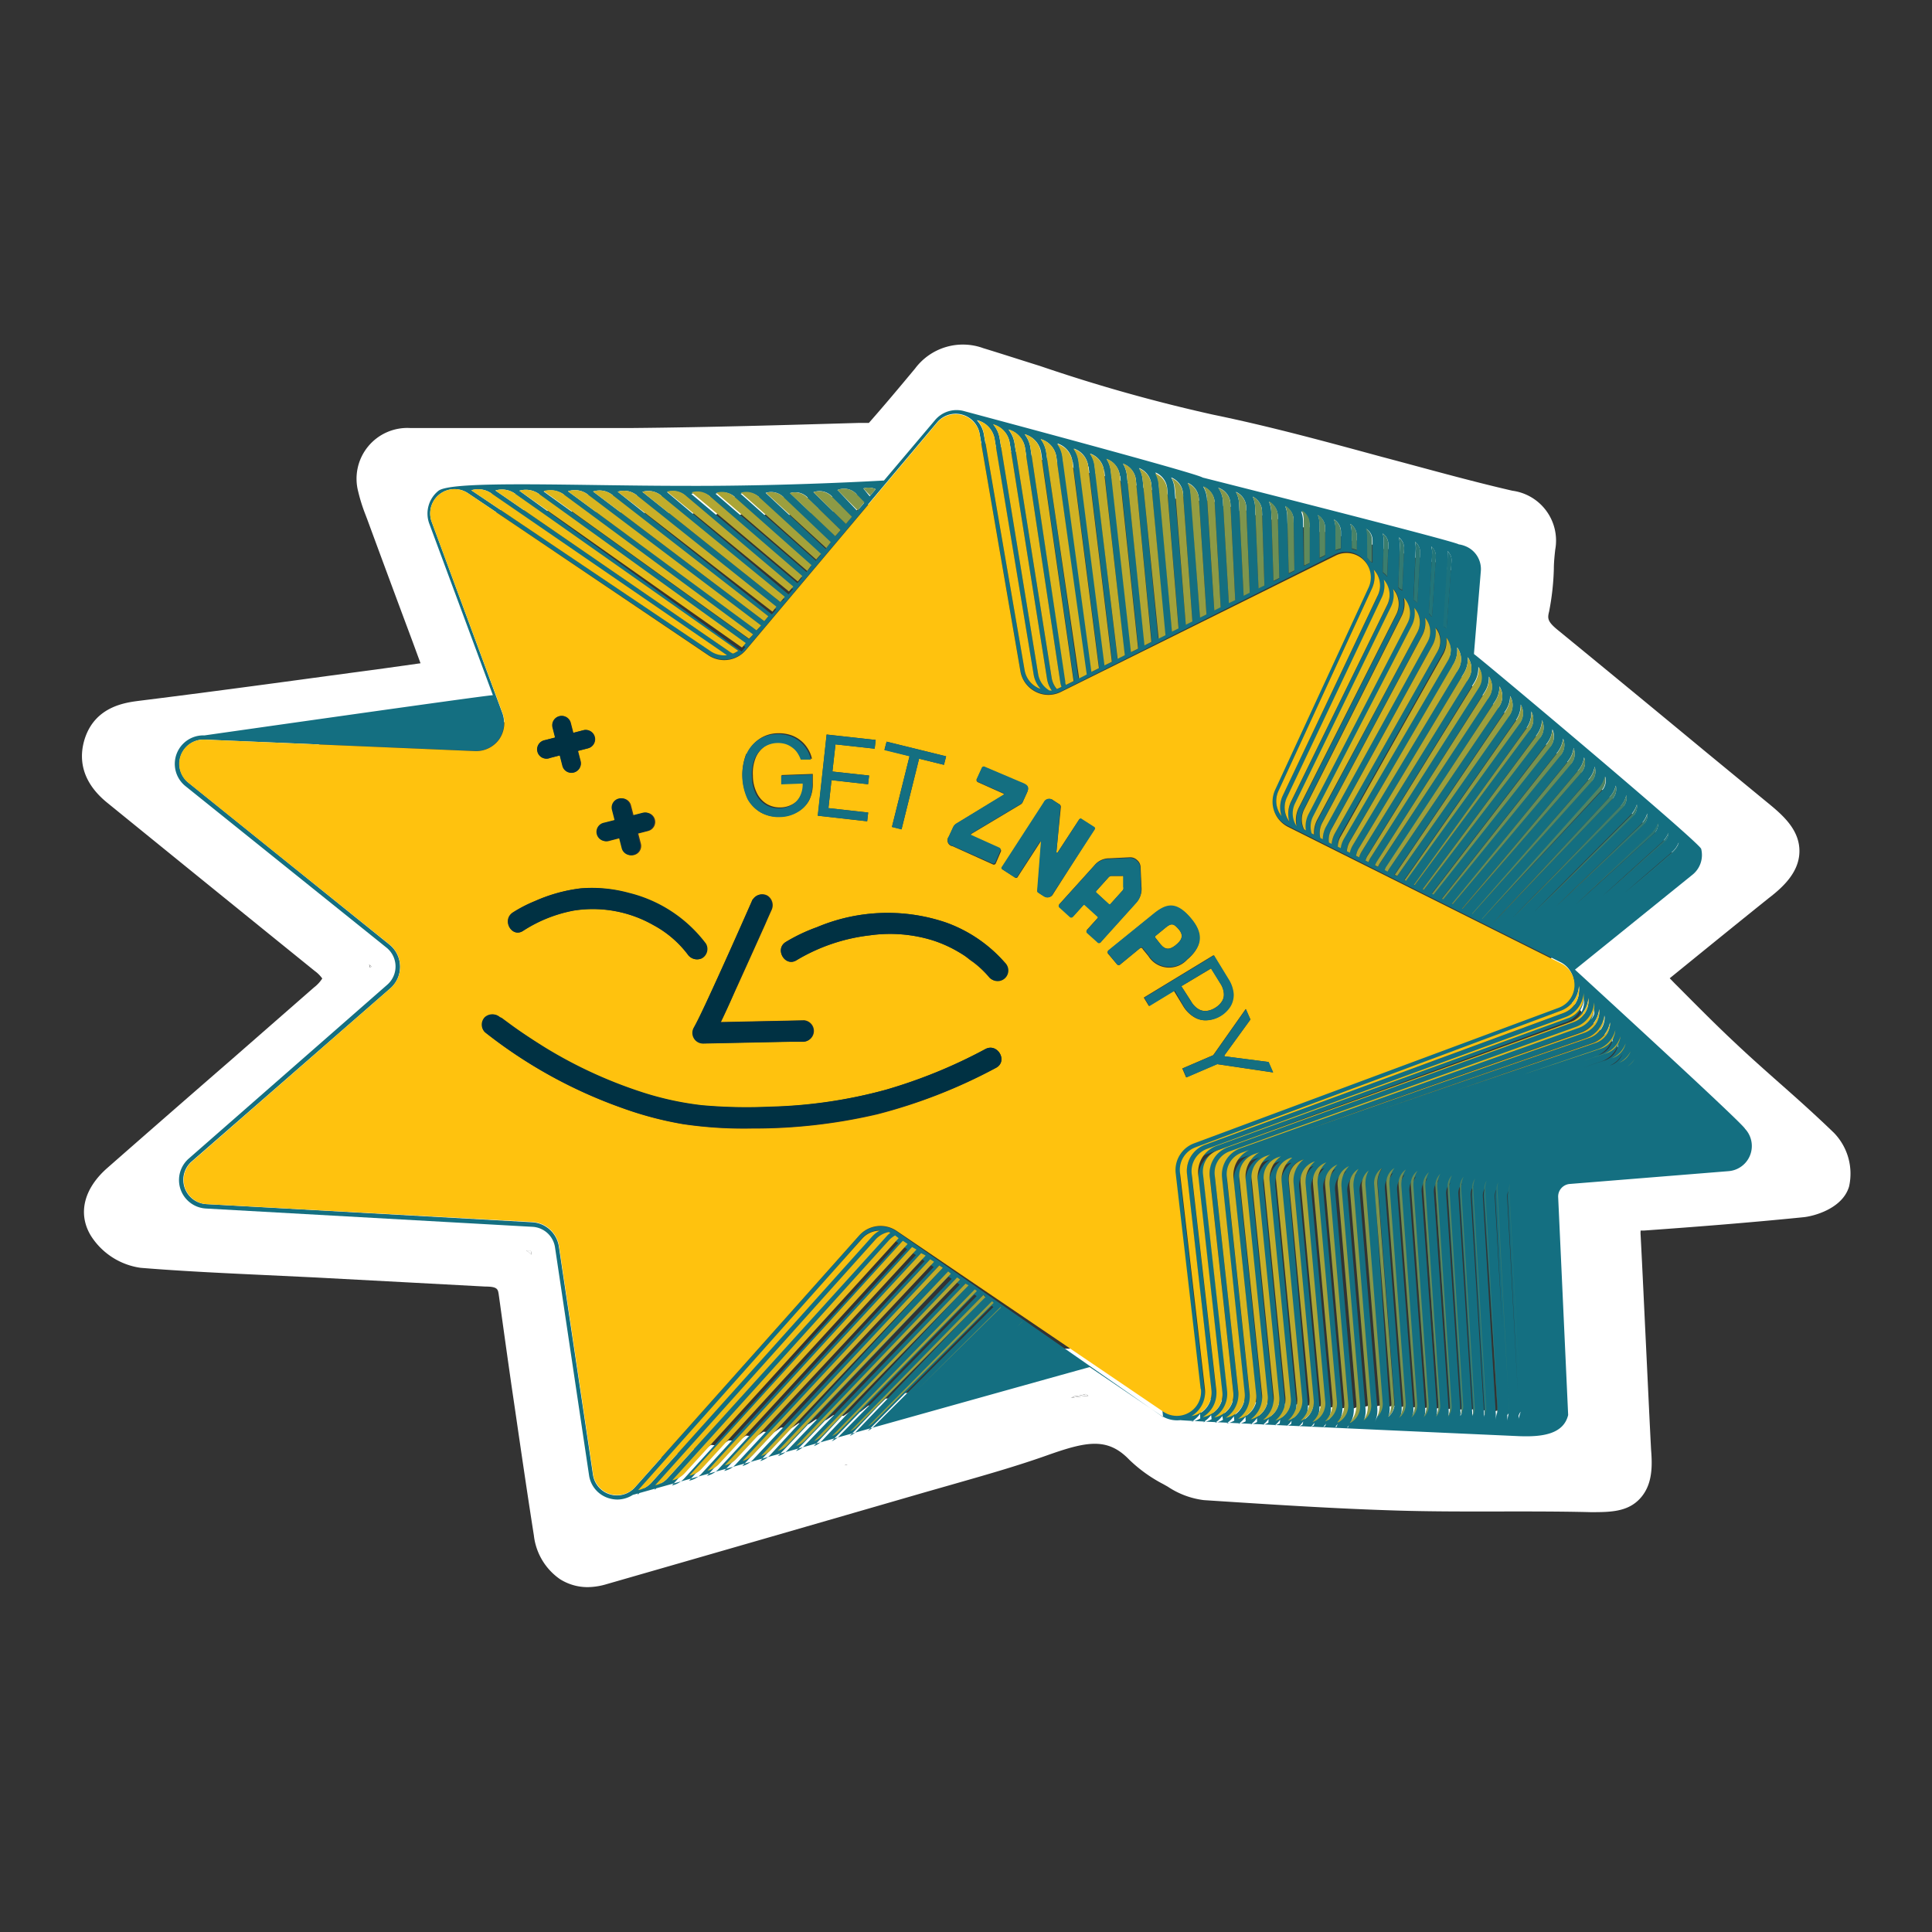 <svg id="ZNAP_sticker" xmlns="http://www.w3.org/2000/svg" viewBox="0 0 170.08 170.08"><rect x="0" y="0" width="170.08" height="170.08" fill="#333333" stroke="none"/><defs><style>.cls-1,.cls-23,.cls-5{fill:none;}.cls-2{fill:#fff;}.cls-3{fill:#146f81;}.cls-4{fill:#1c727d;}.cls-5{stroke:#237579;}.cls-23,.cls-5{stroke-linecap:round;stroke-linejoin:round;stroke-width:0;}.cls-6{fill:#237579;}.cls-7{fill:#2b7775;}.cls-8{fill:#337a72;}.cls-9{fill:#3a7d6e;}.cls-10{fill:#427f6a;}.cls-11{fill:#498267;}.cls-12{fill:#518563;}.cls-13{fill:#58875f;}.cls-14{fill:#608a5b;}.cls-15{fill:#688d58;}.cls-16{fill:#6f8f54;}.cls-17{fill:#779250;}.cls-18{fill:#7e954d;}.cls-19{fill:#869749;}.cls-20{fill:#8d9a45;}.cls-21{fill:#959d42;}.cls-22{fill:#9c9f3e;}.cls-23{stroke:#9c9f3e;}.cls-24{fill:#a4a23a;}.cls-25{fill:#aca536;}.cls-26{fill:#b3a733;}.cls-27{fill:#bbaa2f;}.cls-28{fill:#c2ad2b;}.cls-29{fill:#caaf28;}.cls-30{fill:#d1b224;}.cls-31{fill:#d9b520;}.cls-32{fill:#e0b71c;}.cls-33{fill:#e8ba19;}.cls-34{fill:#f0bd15;}.cls-35{fill:#f7bf11;}.cls-36{fill:#ffc20e;}.cls-37{fill:#003143;}</style></defs><path class="cls-1" d="M135,105.48l.88,19.2,2.14-.1-2.27.17-.45-.34-.56-.07-.53-.15-.51.1-.54-.15-.51.1-.54-.15-.52.12-.53-.15-.52.09L130,124l-.52.1L129,124l-.51.1-.54-.14-.5.09-.55-.15-.51.11-.55-.14-.5.1-.54-.14-.5.09-.55-.13-.51.09-.55-.14-.48.1-.56-.14-.48.1-.54-.09-.46.13-.62,0-.47.18-.59-.1L118,124l-.55-.15-.5.08-.55-.15-.49.07-.56-.15-.49.07-.56-.15-.48.07-.57-.15-.49.08-.57-.15-.47.06-.47-.14-.48.08h-.11l-.45-.14-.47.06h-.11l-.46-.14-.47.07h-.12l-.46-.14-.47.06a.24.24,0,0,1-.12,0l-.46-.14-.47.07a.27.27,0,0,1-.12,0L106,123l-.45.06h-.13l-.41-.12-.44.06a.27.27,0,0,1-.12,0l-.43-.12-.42.05a.32.32,0,0,1-.25-.06l-6.28-4.25-.64-.42-.74.06-.88,0-.65.47-.89,0-.65.48-.89,0-.65.47-.89,0-.65.47-.89,0-.65.47-.79-.08-.65.47a.14.14,0,0,1-.1,0l-.79-.06-.65.47a.16.16,0,0,1-.1,0l-.78-.06-.65.47a.18.18,0,0,1-.11,0l-.78-.06-.65.46s-.08.05-.1,0l-.8-.06-.63.46a.16.16,0,0,1-.11,0l-.8,0-.62.49a.19.19,0,0,1-.11,0l-.81,0-.58.56a.29.29,0,0,1-.17.06l-.78,0-.62.5a.22.22,0,0,1-.14.05l-.77-.08-.64.43-.08,0-.83-.06-.63.43a.19.19,0,0,1-.08,0l-.83-.06-.62.42a.25.25,0,0,1-.08,0l-.82-.08-.64.44s0,0-.08,0l-.83-.06-.62.43-.09,0-.83-.06-.62.42a.28.28,0,0,1-.11,0l-.8-.08-.63.43-.11,0-.81,0-.61.4a.2.2,0,0,1-.12.06l-.81-.07-.61.42a.21.21,0,0,1-.11,0l-.8-.06-.62.42a.35.35,0,0,1-.13.05l-.79-.07-.62.42a.38.38,0,0,1-.12,0l-.77-.06-.6.41-.13,0-.76,0-.58.39a.27.27,0,0,1-.13.05l-.76,0-.59.38a.32.32,0,0,1-.3,0,.37.37,0,0,1-.26-.3l-3-20.08a4.28,4.28,0,0,0-4-3.64l-28.74-1.58a.33.33,0,0,1-.33-.24.35.35,0,0,1,.11-.4L35.53,88.3a4.26,4.26,0,0,0-.14-6.54L17.7,67.53a.34.34,0,0,1-.12-.42.33.33,0,0,1,.33-.24h0l1.33.06.55-.3a.29.29,0,0,1,.19-.06l1.33.08.54-.32a.36.36,0,0,1,.2,0l1.34.07L24,66a.25.25,0,0,1,.19-.05l1.37.08.57-.33a.41.41,0,0,1,.19,0l1.36.09.59-.35a.27.27,0,0,1,.18,0l1.36.1.59-.36a.3.3,0,0,1,.19,0l1.35.11.61-.38a.23.23,0,0,1,.17,0l1.35.13.6-.39a.39.39,0,0,1,.18,0l1.34.14.62-.4a.28.28,0,0,1,.18,0l1.32.14.63-.41a.24.24,0,0,1,.17,0l1.33.15.64-.42.16,0,1.33.16.65-.41a.17.17,0,0,1,.11,0l3-.07L39.66,45.32a.34.34,0,0,1,.12-.42.29.29,0,0,1,.36,0l.91.42.91-.42a.25.25,0,0,1,.27,0l.92.42.92-.42a.25.25,0,0,1,.25,0l.93.45.93-.45a.25.25,0,0,1,.24,0l.95.48,1-.48a.22.22,0,0,1,.24,0l1,.48,1-.48a.18.18,0,0,1,.22,0l1,.49,1-.49a.17.17,0,0,1,.21,0l1,.49,1-.49a.17.17,0,0,1,.2,0l1,.5,1-.49c.1-.06.15,0,.19,0l1,.51,1-.51c.09,0,.14,0,.19,0l1,.5,1-.5c.09,0,.13,0,.17,0l1,.52,1-.52a.17.17,0,0,1,.17,0l1,.52,1-.52a.15.15,0,0,1,.16,0l1,.53,1-.53a.18.18,0,0,1,.16,0l1,.55,1-.56H70l1,.49,1-.62a.1.1,0,0,1,.08,0l1.11.4.94-.64a.11.11,0,0,1,.11,0l1.06.46,1-.58a.11.11,0,0,1,.11,0l1.12.48.94-.52.48-.19,4.82-5.72a.31.31,0,0,1,.37-.1.3.3,0,0,1,.11,0l.52.33h.73l.12,0,.51.34h.72a.22.22,0,0,1,.11,0l.53.33h.74a.21.21,0,0,1,.1.06l.56.35h.76l.11,0,.55.36.66,0a.12.12,0,0,1,.1,0l.11,0,.56.36.65,0,.2,0,.75.43.67,0,.75.41h.67l.55.36.68,0a.44.44,0,0,1,.19,0l.75.42.66,0,.75.43.67,0,.74.42.69,0,.72.43.69,0,.92.53,1-.3.69.46h1.11l.35-.13.79.61.86,0L109,45l.68-.06.72.41.69,0,.71.4.7-.05.71.42L114,46l.71.42.7,0,.72.41.7,0,.72.42.71-.06.7.42.71-.05.72.42.71-.06.7.42.71,0,.71.41.73-.06.68.43.73-.06.71.43.72,0,.62.68.81.11-.6,7.2,0,.83.84,1.18.5.24.41.56.53.25.41.58.53.24.39.55.53.26.39.47.53.2.42.44.53.16.41.5.54.2.38.54.55.25.38.53.56.24.37.53.56.25.38.52.57.25.36.52.58.25.36.53.58.25.35.53.58.25.36.52.58.25.36.53L143,71l.37.52.57.25.38.52.59.25.36.52.58.25.37.56.57.24.26.85.66.39L137.3,83.7l-1.85,1.59L137.21,87l.22.29.22.19.23.29.21.18.26.31.25.17.24.31.25.17.26.31.24.18.25.3.26.18.24.3.25.19.24.29.26.19.25.31.25.18.25.3.25.18.24.3.26.18.23.3.27.18.2.26,1.28.81.18.18.22.12,1.12-1.82-1,1.91.25.28.25.17.25.28.26.17.23.27.26.17.24.28.26.18.24.26.25.17.24.27.27.17.23.28.27.17.23.28.26.17.25.28.25.17.24.28.27.17.25.28.26.17.22.27.27.18.24.29.27.18.14.46.34.35s0,0,0,.06L152,101l-14,1.13A3.23,3.23,0,0,0,135,105.48Z"/><polygon class="cls-2" points="146.09 92.3 146.09 92.3 146.09 92.3 146.09 92.3"/><path class="cls-2" d="M46.8,110.49a4.62,4.62,0,0,0-.46-.41l.39,0Z"/><path class="cls-2" d="M161.46,99.74c-1.57-1.52-3.22-3-4.81-4.4-1.3-1.15-2.64-2.34-3.92-3.55-1.71-1.6-3.35-3.26-5.08-5-.23-.22-.44-.45-.66-.67l1.49-1.21c2.46-2,4.84-3.93,7.22-5.84,1.31-1,2.7-2.32,2.71-4.13s-1.33-3.06-2.59-4.1l-5.69-4.68q-6.45-5.34-12.91-10.63c-1-.8-1-1.08-.85-1.68a22.54,22.54,0,0,0,.42-3.77c0-.56.06-1.13.12-1.68a4.43,4.43,0,0,0-3.77-5.2c-3.86-.89-7.78-2-11.56-3-4.82-1.31-9.79-2.67-14.81-3.7a143.67,143.67,0,0,1-15.21-4.28c-1.67-.52-3.33-1.06-5-1.57a5.25,5.25,0,0,0-6,1.79c-1.28,1.54-2.65,3.18-4.07,4.79l0,0-.84,0c-6.55.19-13.32.39-20,.45-4.2,0-8.48,0-12.62,0l-6.93,0h0a4.47,4.47,0,0,0-4.56,5.62,15.06,15.06,0,0,0,.63,2l.16.42c1.31,3.56,2.63,7.12,4,10.79l.69,1.88-3.14.44-4.68.63c-5.58.76-11.37,1.54-17,2.24-1.13.15-3.78.47-4.72,3.28-.49,1.49-.54,3.68,2,5.72C15.72,75.77,22.17,81,27.71,85.48a2.87,2.87,0,0,1,.66.66,3.08,3.08,0,0,1-.72.78L20.4,93.26Q14.94,98,9.47,102.8c-2.1,1.83-2.65,4.06-1.46,6a6.2,6.2,0,0,0,4.37,2.81c3.67.3,7.39.47,11,.64l4.4.21,8.61.46,6.34.34c1.07,0,1.1.24,1.17.67l.14,1q.49,3.56,1,7.12l.33,2.24c.53,3.64,1.06,7.27,1.63,10.89a5.42,5.42,0,0,0,2.3,3.84,4.53,4.53,0,0,0,2.44.7,5.94,5.94,0,0,0,1.48-.21q14.12-4.06,28.24-8.15l2.28-.65c2.79-.8,5.68-1.61,8.49-2.61,3.45-1.22,5.28-1.58,7.19.41a12.78,12.78,0,0,0,3,2.15l.39.22a7.33,7.33,0,0,0,3.16,1.18l1.07.07c5.23.34,10.64.69,16,.85,5.69.17,11.36,0,17,.14,1.65,0,3.21,0,4.31-1.17s1.13-2.76,1-4.32c-.16-3.08-.3-6.17-.45-9.25s-.3-6.42-.47-9.63a2.55,2.55,0,0,1,0-.42l.29,0c4.22-.3,9.15-.68,14-1.17.94-.08,3.49-.76,4.06-2.71A5.16,5.16,0,0,0,161.46,99.74ZM46.34,110.08l.39,0,.07.38A4.62,4.62,0,0,0,46.34,110.08Zm28,18.92.16-.08h.12Zm19.85-5.92c.13,0,.26-.11.39-.16a5.11,5.11,0,0,0,1-.2l.23.16A13.64,13.64,0,0,0,94.21,123.08ZM152,101l-14,1.13a3.23,3.23,0,0,0-3,3.37l.88,19.2,2.14-.1-2.27.17-.45-.34-.56-.07-.53-.15-.51.1-.54-.15-.51.1-.54-.15-.52.12-.53-.15-.52.09L130,124l-.52.1L129,124l-.51.1-.54-.14-.5.09-.55-.15-.51.11-.55-.14-.5.1-.54-.14-.5.09-.55-.13-.51.09-.55-.14-.48.1-.56-.14-.48.1-.54-.09-.46.13-.62,0-.47.18-.59-.1L118,124l-.55-.15-.5.08-.55-.15-.49.07-.56-.15-.49.07-.56-.15-.48.07-.57-.15-.49.08-.57-.15-.47.06-.47-.14-.48.08h-.11l-.45-.14-.47.06h-.11l-.46-.14-.47.07h-.12l-.46-.14-.47.06a.24.24,0,0,1-.12,0l-.46-.14-.47.07a.27.27,0,0,1-.12,0L106,123l-.45.06h-.13l-.41-.12-.44.06a.27.27,0,0,1-.12,0l-.43-.12-.42.05a.32.32,0,0,1-.25-.06l-6.28-4.25-.64-.42-.74.06-.88,0-.65.47-.89,0-.65.48-.89,0-.65.47-.89,0-.65.47-.89,0-.65.47-.79-.08-.65.47a.14.14,0,0,1-.1,0l-.79-.06-.65.47a.16.16,0,0,1-.1,0l-.78-.06-.65.47a.18.18,0,0,1-.11,0l-.78-.06-.65.46s-.08.05-.1,0l-.8-.06-.63.46a.16.16,0,0,1-.11,0l-.8,0-.62.49a.19.19,0,0,1-.11,0l-.81,0-.58.56a.29.29,0,0,1-.17.06l-.78,0-.62.5a.22.22,0,0,1-.14.05l-.77-.08-.64.43-.08,0-.83-.06-.63.43a.19.19,0,0,1-.08,0l-.83-.06-.62.42a.25.25,0,0,1-.08,0l-.82-.08-.64.44s0,0-.08,0l-.83-.06-.62.43-.09,0-.83-.06-.62.42a.28.28,0,0,1-.11,0l-.8-.08-.63.43-.11,0-.81,0-.61.4a.2.2,0,0,1-.12.06l-.81-.07-.61.42a.21.21,0,0,1-.11,0l-.8-.06-.62.42a.35.35,0,0,1-.13.05l-.79-.07-.62.42a.38.38,0,0,1-.12,0l-.77-.06-.6.41-.13,0-.76,0-.58.39a.27.27,0,0,1-.13.05l-.76,0-.59.38a.32.32,0,0,1-.3,0,.37.37,0,0,1-.26-.3l-3-20.08a4.28,4.28,0,0,0-4-3.64l-28.74-1.58a.33.33,0,0,1-.33-.24.35.35,0,0,1,.11-.4L35.53,88.3a4.26,4.26,0,0,0-.14-6.54L17.7,67.53a.34.34,0,0,1-.12-.42.33.33,0,0,1,.33-.24h0l1.33.06.55-.3a.29.29,0,0,1,.19-.06l1.33.08.54-.32a.36.36,0,0,1,.2,0l1.34.07L24,66a.25.25,0,0,1,.19-.05l1.37.08.57-.33a.41.41,0,0,1,.19,0l1.36.09.59-.35a.27.27,0,0,1,.18,0l1.36.1.59-.36a.3.3,0,0,1,.19,0l1.35.11.61-.38a.23.23,0,0,1,.17,0l1.35.13.6-.39a.39.39,0,0,1,.18,0l1.34.14.62-.4a.28.28,0,0,1,.18,0l1.32.14.63-.41a.24.24,0,0,1,.17,0l1.33.15.64-.42.16,0,1.33.16.65-.41a.17.17,0,0,1,.11,0l3-.07L39.66,45.32a.34.34,0,0,1,.12-.42.29.29,0,0,1,.36,0l.91.42.91-.42a.25.25,0,0,1,.27,0l.92.42.92-.42a.25.25,0,0,1,.25,0l.93.45.93-.45a.25.25,0,0,1,.24,0l.95.48,1-.48a.22.22,0,0,1,.24,0l1,.48,1-.48a.18.18,0,0,1,.22,0l1,.49,1-.49a.17.17,0,0,1,.21,0l1,.49,1-.49a.17.17,0,0,1,.2,0l1,.5,1-.49c.1-.06.15,0,.19,0l1,.51,1-.51c.09,0,.14,0,.19,0l1,.5,1-.5c.09,0,.13,0,.17,0l1,.52,1-.52a.17.17,0,0,1,.17,0l1,.52,1-.52a.15.15,0,0,1,.16,0l1,.53,1-.53a.18.18,0,0,1,.16,0l1,.55,1-.56H70l1,.49,1-.62a.1.1,0,0,1,.08,0l1.11.4.94-.64a.11.11,0,0,1,.11,0l1.06.46,1-.58a.11.11,0,0,1,.11,0l1.12.48.94-.52.48-.19,4.82-5.72a.31.31,0,0,1,.37-.1.3.3,0,0,1,.11,0l.52.33h.73l.12,0,.51.34h.72a.22.22,0,0,1,.11,0l.53.33h.74a.21.21,0,0,1,.1.06l.56.35h.76l.11,0,.55.36.66,0a.12.12,0,0,1,.1,0l.11,0,.56.36.65,0,.2,0,.75.43.67,0,.75.41h.67l.55.36.68,0a.44.44,0,0,1,.19,0l.75.42.66,0,.75.43.67,0,.74.42.69,0,.72.43.69,0,.92.53,1-.3.69.46h1.11l.35-.13.79.61.86,0L109,45l.68-.06.72.41.69,0,.71.4.7-.05.71.42L114,46l.71.42.7,0,.72.41.7,0,.72.42.71-.06.7.42.71-.05.72.42.71-.06.7.42.71,0,.71.41.73-.06.68.43.73-.06.71.43.72,0,.62.68.81.11-.6,7.2,0,.83.84,1.18.5.24.41.56.53.25.41.58.53.24.39.55.53.26.39.47.53.2.42.44.53.16.41.5.54.2.38.54.55.25.38.53.56.24.37.53.56.25.38.52.57.25.36.52.58.25.36.53.58.25.35.53.58.25.36.52.58.25.36.53L143,71l.37.52.57.25.38.52.59.25.36.52.58.25.37.56.57.24.26.85.66.39L137.3,83.7l-1.85,1.59L137.21,87l.22.29.22.19.23.29.21.18.26.31.25.17.24.31.25.17.26.31.24.18.25.3.26.18.24.3.25.19.24.29.26.19.25.31.25.18.25.3.25.18.24.3.26.18.23.3.27.18.2.26,1.28.81.18.18.22.12,1.12-1.82-1,1.91.25.28.25.17.25.28.26.17.23.27.26.17.24.28.26.18.24.26.25.17.24.27.27.17.23.28.27.17.23.28.26.17.25.28.25.17.24.28.27.17.25.28.26.17.22.27.27.18.24.29.27.18.14.46.34.35s0,0,0,.06ZM32.49,84.91l.22.17-.13.12C32.55,85.1,32.53,85,32.49,84.91Z"/><path class="cls-2" d="M74.64,128.91l-.28.09.16-.08Z"/><path class="cls-2" d="M77.93,128h-.05Z"/><path class="cls-2" d="M95.79,122.88a13.64,13.64,0,0,0-1.58.2c.13,0,.26-.11.39-.16a5.11,5.11,0,0,0,1-.2Z"/><path class="cls-2" d="M32.71,85.08l-.13.12c0-.1,0-.19-.09-.29Z"/><path class="cls-3" d="M138.65,85.36,149,77a2.22,2.22,0,0,0,.76-2.27c-.15-.59-19.71-17-20-17.15a.43.43,0,0,0,0-.07l.6-7.21a2.17,2.17,0,0,0-1.36-2.22,2.46,2.46,0,0,0-.59-.16c-.22-.25-22.54-5.88-22.54-5.88-.48-.38-20.77-5.78-21-5.85a2.48,2.48,0,0,0-2.57.81l-4.48,5.3,0,0s-8.49.51-17.57.47c-9.5,0-20.55-.51-21.67.45a2.57,2.57,0,0,0-.8,2.85l5.61,15.13C42.81,61.2,18,64.74,18,64.74a2.51,2.51,0,0,0-1.68,4.46l17.7,14.22a2.13,2.13,0,0,1,.07,3.27L16.61,102a2.51,2.51,0,0,0,1.52,4.39L46.86,108a2.12,2.12,0,0,1,2,1.81l3,20.09a2.48,2.48,0,0,0,1.76,2,2.64,2.64,0,0,0,.73.11,2.55,2.55,0,0,0,1.36-.41s40.1-11.24,40.22-11.25l6.27,4.25a2.54,2.54,0,0,0,1.72.42c.32.09,29.61,1.4,29.82,1.41,2.08.08,3.9-.19,4.31-1.86l-.88-19.19a1.11,1.11,0,0,1,1-1.15l14-1.13a2.22,2.22,0,0,0,1.45-3.73C153.47,98.93,138.77,85.48,138.65,85.36ZM141.73,90a1.08,1.08,0,0,1,0,.18,1.86,1.86,0,0,1-1.32,1.63L128.08,96l12-4.14A2.37,2.37,0,0,0,141.73,90Zm-.47-.62a1.61,1.61,0,0,1,0,.31,1.9,1.9,0,0,1-1.33,1.67l-18.28,6.29,18-6.27A2.39,2.39,0,0,0,141.26,89.4Zm-.48-.56a2.47,2.47,0,0,1,0,.39,1.94,1.94,0,0,1-1.34,1.7l-24.67,8.62,24.34-8.62A2.45,2.45,0,0,0,140.78,88.84Zm7-14.7a1.09,1.09,0,0,1-.39.81l-4.31,3.62L147.2,75A2.11,2.11,0,0,0,147.79,74.14Zm-.91-.84a1.11,1.11,0,0,1-.39.87l-5.41,4.73,5.22-4.72A2.22,2.22,0,0,0,146.88,73.3Zm-.92-.87a1.14,1.14,0,0,1-.37,1l-6.82,6.17,6.6-6.19A2.17,2.17,0,0,0,146,72.43Zm-.94-.79a1.13,1.13,0,0,1-.36,1L137,79.79l7.43-7.21A2.23,2.23,0,0,0,145,71.64Zm-.92-.83a1.18,1.18,0,0,1-.34,1.06l-8.66,8.4,8.45-8.49A2.31,2.31,0,0,0,144.1,70.81Zm-.93-.83a1.21,1.21,0,0,1-.32,1.12l-9.69,9.73L142.64,71A2.16,2.16,0,0,0,143.17,70Zm-1.45.2a2.21,2.21,0,0,0,.53-1,1.26,1.26,0,0,1-.31,1.18l-10.58,11h0Zm-.91-.79a2.29,2.29,0,0,0,.51-1,1.29,1.29,0,0,1-.28,1.22L130.49,80.9l0,0Zm-.92-.8a2.19,2.19,0,0,0,.5-1.08,1.31,1.31,0,0,1-.26,1.28L129.62,80.46l0,0Zm-.91-.8a2.17,2.17,0,0,0,.48-1.1,1.33,1.33,0,0,1-.24,1.33L128.76,80l-.07,0Zm-.92-.79a2.34,2.34,0,0,0,.48-1.14,1.4,1.4,0,0,1-.22,1.39L127.9,79.6l-.09,0Zm-.91-.8a2.43,2.43,0,0,0,.46-1.16,1.41,1.41,0,0,1-.2,1.44l-10.36,12.7-.12-.06Zm-.92-.79a2.29,2.29,0,0,0,.44-1.19,1.42,1.42,0,0,1-.16,1.49l-10.29,13s0,0,0,0l-.14-.07Zm-.92-.72a2.27,2.27,0,0,0,.44-1.28,1.47,1.47,0,0,1-.15,1.53L125.43,78.22a1,1,0,0,0-.08.11l-.12-.06s0,0,0,0Zm-.91-.59a2.31,2.31,0,0,0,.41-1.46,1.51,1.51,0,0,1-.11,1.6L124.64,77.79l-.09.13-.08,0Zm-.92-.71a2.34,2.34,0,0,0,.4-1.35,1.52,1.52,0,0,1-.08,1.63l-10,13.82,0,.06-.17-.08Zm-.92-.83a2.39,2.39,0,0,0,.39-1.27,1.57,1.57,0,0,1-.06,1.69l-9.83,14.09-.06.08-.23-.11s0-.09.07-.13Zm-.92-.83a2.29,2.29,0,0,0,.37-1.29,1.61,1.61,0,0,1,0,1.74l-9.72,14.34-.12.21-.25-.13a1.57,1.57,0,0,1,.14-.25Zm-.91-.83a2.36,2.36,0,0,0,.35-1.32,1.62,1.62,0,0,1,0,1.79L121.48,76a2,2,0,0,0-.17.32l-.26-.12a1.73,1.73,0,0,1,.18-.39Zm-.92-.83a2.45,2.45,0,0,0,.34-1.35,1.67,1.67,0,0,1,0,1.84L120.7,75.44a1.91,1.91,0,0,0-.23.45l-.26-.13a1.65,1.65,0,0,1,.22-.53Zm-.6-2.21a1.68,1.68,0,0,1,.07,1.89L119.91,74.9a2.09,2.09,0,0,0-.26.57l-.27-.13a1.75,1.75,0,0,1,.25-.68l9.26-15.42A2.37,2.37,0,0,0,129.21,57.86Zm-.93-.86a1.74,1.74,0,0,1,.1,1.94l-9.26,15.42a2.31,2.31,0,0,0-.29.71l-.26-.13a2,2,0,0,1,.25-.84L128,58.41A2.47,2.47,0,0,0,128.28,57Zm-.85-8.47a1.07,1.07,0,0,1,.36.9l-.44,5.92a1.51,1.51,0,0,0-.26-.18l.39-6A2.36,2.36,0,0,0,127.43,48.53Zm-.1,7.59a1.78,1.78,0,0,1,.15,2l-9.15,15.68a2.28,2.28,0,0,0-.3.85l-.26-.12a1.86,1.86,0,0,1,.25-1l9-16A2.43,2.43,0,0,0,127.33,56.12Zm-.76,1.2-9,15.95a2.4,2.4,0,0,0-.32,1l-.24-.12a1.91,1.91,0,0,1,.22-1.17l8.92-16.22a2.41,2.41,0,0,0,.26-1.5A1.8,1.8,0,0,1,126.57,57.32Zm-.56-9.2a1.14,1.14,0,0,1,.4.94l-.34,5.24-.06,0a2.47,2.47,0,0,0-.21-.27l0,0,.29-5.23A2.21,2.21,0,0,0,126,48.12Zm-.8,7.81a2.45,2.45,0,0,0,.24-1.54,1.85,1.85,0,0,1,.22,2.12l-8.91,16.22a2.33,2.33,0,0,0-.31,1.15l-.22-.11a1.92,1.92,0,0,1,.18-1.35Zm-.64-8.23a1.15,1.15,0,0,1,.45,1l-.24,4.4a2.2,2.2,0,0,0-.34-.28l.2-4.43A2.49,2.49,0,0,0,124.57,47.7Zm-.06,5.83a1.88,1.88,0,0,1,.26,2.17L116,72.18a2.41,2.41,0,0,0-.28,1.31l-.21-.1v0a2,2,0,0,1,.13-1.51l8.69-16.76A2.4,2.4,0,0,0,124.51,53.53Zm-.64,1.36-8.68,16.75a2.38,2.38,0,0,0-.26,1.48l-.16-.09a2,2,0,0,1,0-1.73l8.57-17a2.48,2.48,0,0,0,.2-1.62A1.93,1.93,0,0,1,123.87,54.89Zm-.72-7.57a1.17,1.17,0,0,1,.46,1L123.45,52l-.24-.14-.12-.15.14-3.66A3,3,0,0,0,123.15,47.32Zm-.66,6.13a2.43,2.43,0,0,0,.2-1.58,2,2,0,0,1,.28,2.21l-8.57,17a2.44,2.44,0,0,0-.21,1.65l0,0a2,2,0,0,1-.1-2ZM122.22,48l-.1,2.78-.09-.11a2.55,2.55,0,0,0-.3-.26l.08-2.75a2,2,0,0,0-.09-.7A1.18,1.18,0,0,1,122.22,48Zm-.4,3.07a2,2,0,0,1,.29,2.24l-8.45,17.28a2.48,2.48,0,0,0-.16,1.77,2.08,2.08,0,0,1-.2-2.14l8.33-17.56A2.45,2.45,0,0,0,121.82,51Zm-.55,1.42L112.94,70a2.43,2.43,0,0,0-.12,1.83,2.12,2.12,0,0,1-.27-2.22l8.23-17.82a2.52,2.52,0,0,0,.16-1.64A2,2,0,0,1,121.27,52.45Zm-.44-4.85,0,1.9-.18-.11a2.34,2.34,0,0,0-.24-.31l0-1.84a2.46,2.46,0,0,0-.11-.72A1.23,1.23,0,0,1,120.83,47.6Zm-1.39-.37,0,1.19a2.59,2.59,0,0,0-.45-.14V46.87a2.36,2.36,0,0,0-.12-.75A1.26,1.26,0,0,1,119.44,47.23Zm-1.39-.37v1.42a3,3,0,0,0-.48.15V46.49a2.19,2.19,0,0,0-.14-.77A1.3,1.3,0,0,1,118.05,46.86Zm-1.39-.37v2.37l-.49.25,0-3a2.37,2.37,0,0,0-.15-.8A1.33,1.33,0,0,1,116.66,46.49Zm-1.39-.36,0,3.42-.5.24-.06-4a2.39,2.39,0,0,0-.17-.81A1.37,1.37,0,0,1,115.27,46.13Zm-1.39-.37.07,4.46-.5.25-.13-5.1a2.34,2.34,0,0,0-.18-.84A1.39,1.39,0,0,1,113.88,45.76Zm-1.39-.37.13,5.49-.51.26-.2-6.15a2.51,2.51,0,0,0-.2-.86A1.46,1.46,0,0,1,112.49,45.39ZM111.1,45l.21,6.52-.52.26-.3-7.18a2.32,2.32,0,0,0-.21-.88A1.46,1.46,0,0,1,111.1,45Zm-1.39-.36.31,7.52-.54.27-.4-8.13a2.41,2.41,0,0,0-.28-1A1.52,1.52,0,0,1,109.71,44.66Zm-1.39-.3.42,8.47-.56.27-.52-8.94a2.24,2.24,0,0,0-.41-1.2A1.54,1.54,0,0,1,108.32,44.36Zm-1.39-.16.53,9.26-.56.28-.65-9.88a2.49,2.49,0,0,0-.33-1A1.59,1.59,0,0,1,106.93,44.2Zm-1.39-.29.67,10.18-.57.28-.81-10.91a2.38,2.38,0,0,0-.26-.93A1.6,1.6,0,0,1,105.54,43.91Zm-1.39-.4.82,11.2-.58.29-1-12a2.3,2.3,0,0,0-.29-.95A1.64,1.64,0,0,1,104.15,43.51Zm-1.39-.41,1,12.22-.58.29-1.17-13a2.45,2.45,0,0,0-.3-1A1.68,1.68,0,0,1,102.76,43.1Zm-1.4-.4,1.19,13.22-.6.3-1.36-14a2.51,2.51,0,0,0-.32-1A1.72,1.72,0,0,1,101.36,42.7ZM100,42.29l1.39,14.22-.61.31-1.58-15a2.47,2.47,0,0,0-.34-1A1.72,1.72,0,0,1,100,42.29Zm-1.39-.41,1.61,15.22-.63.31-1.8-16a2.54,2.54,0,0,0-.37-1A1.76,1.76,0,0,1,98.58,41.88Zm-1.39-.4L99,57.68l-.63.32-2-17a2.43,2.43,0,0,0-.4-1.07A1.82,1.82,0,0,1,97.19,41.48Zm-1.39-.41,2.08,17.19-.65.32-2.3-18a2.5,2.5,0,0,0-.43-1.09A1.86,1.86,0,0,1,95.8,41.07Zm-1.39-.4,2.33,18.15-.66.33-2.57-19a2.49,2.49,0,0,0-.45-1.11A1.9,1.9,0,0,1,94.41,40.67Zm-2.78-2A1.93,1.93,0,0,1,93,40.26l2.6,19.12-.67.34L92.1,39.79a2.59,2.59,0,0,0-.48-1.14Zm-1.42-.43a2,2,0,0,1,1.42,1.63l2.88,20.09-.66.33c0-.1,0-.19-.07-.29l-3.1-20.6a2.59,2.59,0,0,0-.5-1.16Zm0,1.23,3.1,20.6a2.17,2.17,0,0,0,.11.42l-.19.09-.22.1a2,2,0,0,1-.46-1L89.31,39a2.54,2.54,0,0,0-.52-1.17A2,2,0,0,1,90.24,39.45ZM88.89,39l3.27,20.68a2.39,2.39,0,0,0,.43,1.05l-.21,0a2.08,2.08,0,0,1-1-1.45L88,38.56a2.48,2.48,0,0,0-.55-1.18A2,2,0,0,1,88.89,39ZM86.05,37a2.06,2.06,0,0,1,1.51,1.68L91,59.4a2.44,2.44,0,0,0,.61,1.27,1.53,1.53,0,0,1-.27-.11A2.13,2.13,0,0,1,90.2,59L86.6,38.16A2.48,2.48,0,0,0,86,37Zm-9,6.11-.49.58L76,43A1.51,1.51,0,0,1,77.08,43.06Zm-1.67.45.69.71-.6.71L73.79,43.2l-.07-.06A1.49,1.49,0,0,1,75.41,43.51Zm-2.15.21L75,45.49l-.53.63-2.86-2.79A1.53,1.53,0,0,1,73.26,43.72Zm-2.15.09L74,46.66l-.45.54-4-3.79A1.5,1.5,0,0,1,71.11,43.81Zm-2.14,0,4.17,3.94-.43.52L67.4,43.39A1.55,1.55,0,0,1,69,43.79Zm-2.15,0,5.46,5-.43.5-6.62-5.89A1.61,1.61,0,0,1,66.82,43.76Zm-2.15,0,6.77,6-.42.49-8-6.88A1.63,1.63,0,0,1,64.67,43.73Zm-2.15,0,8.11,7-.4.48-9.34-7.85A1.65,1.65,0,0,1,62.52,43.71Zm-2.14,0,9.46,8-.39.47L58.72,43.32A1.72,1.72,0,0,1,60.38,43.68Zm-2.15,0,10.86,8.89L68.7,53,56.55,43.3A1.78,1.78,0,0,1,58.23,43.65Zm-2.15,0,12.27,9.79-.37.44L54.38,43.29A1.79,1.79,0,0,1,56.08,43.62Zm-2.15,0L67.64,54.25l-.36.43L52.21,43.27A1.82,1.82,0,0,1,53.93,43.59Zm-2.15,0L67,55.06l-.36.43L50,43.25A1.88,1.88,0,0,1,51.78,43.56Zm-2.15,0L66.3,55.85l-.36.42-18.08-13A2,2,0,0,1,49.63,43.53Zm-2.15,0,18.17,13.1-.27.33-.07.06L45.72,43.2A2,2,0,0,1,47.48,43.51Zm-2.11,0L65,57.29a2.3,2.3,0,0,1-.46.25,1.46,1.46,0,0,1-.3-.17L43.61,43.18A2,2,0,0,1,45.37,43.48Zm-2.09,0L64,57.68a2.12,2.12,0,0,1-1.41-.35L41.49,43.16A2.05,2.05,0,0,1,43.28,43.45Zm12.9,87.73L75.9,109a2.09,2.09,0,0,1,1.53-.7,2.52,2.52,0,0,0-.64.5L57.35,130.52A2.16,2.16,0,0,1,56.18,131.18Zm1.5-.43L77.09,109.1a2.11,2.11,0,0,1,1.14-.64l.16.06a2.54,2.54,0,0,0-.43.37L58.79,130.11A2,2,0,0,1,57.68,130.75Zm2.58-1a2.1,2.1,0,0,1-1.08.61l19.09-21.15a2.29,2.29,0,0,1,.53-.41l.31.22Zm1.51-.41a2,2,0,0,1-1.08.6l18.79-20.66h0l.42.28Zm1.5-.41a2,2,0,0,1-1,.58l18-19.69.39.26Zm1.51-.41a1.85,1.85,0,0,1-1,.56l17.28-18.72.37.25Zm1.51-.4a2,2,0,0,1-.91.53l16.51-17.75.34.23Zm1.51-.41a1.85,1.85,0,0,1-.85.5L82.69,111.4l.31.21Zm1.51-.41a1.74,1.74,0,0,1-.79.47l15-15.8.29.2Zm1.51-.41a1.76,1.76,0,0,1-.72.44l14.16-14.83.26.18Zm1.51-.4a1.83,1.83,0,0,1-.66.41L85,113l.24.16Zm1.51-.41a1.76,1.76,0,0,1-.59.38l12.56-12.91.2.14Zm1.51-.41a1.86,1.86,0,0,1-.51.33L86.57,114l.18.12Zm1.51-.41a1.71,1.71,0,0,1-.43.29l10.9-11,.15.1Zm4-2.94,7.26-7.22,0,0Zm8.68-5.45.49-.48h0Zm12.88,7.47L78.9,108.38a2.52,2.52,0,0,0-3.28.41L55.9,130.93a2.13,2.13,0,0,1-3.7-1.11l-3-20.08a2.52,2.52,0,0,0-2.34-2.14L18.15,106a2.14,2.14,0,0,1-1.29-3.74L34.37,87a2.52,2.52,0,0,0-.08-3.84L16.59,68.9a2.13,2.13,0,0,1,1.33-3.79H18l23.76,1a2.5,2.5,0,0,0,2.14-1,2.53,2.53,0,0,0,.32-2.35L38,45.93a2.14,2.14,0,0,1,3.2-2.51L62.35,57.64a2.5,2.5,0,0,0,3.32-.46l16.83-20a2.14,2.14,0,0,1,3.74,1l3.59,20.86a2.5,2.5,0,0,0,1.34,1.81,2.45,2.45,0,0,0,2.25,0l24.13-12.06a2.14,2.14,0,0,1,2.89,2.8l-8.23,17.82a2.49,2.49,0,0,0,1.16,3.29l24,12a2.13,2.13,0,0,1-.21,3.91l-32.09,11.93a2.51,2.51,0,0,0-1.62,2.64l2.2,19a2.13,2.13,0,0,1-3.32,2Zm3.27.12a2.11,2.11,0,0,1-.83.29l.06,0a2.47,2.47,0,0,0,1.19-2.43l-2.19-19a2.11,2.11,0,0,1,1.37-2.24L137.34,89A2.47,2.47,0,0,0,139,86.82v0a2.24,2.24,0,0,1,0,.52,2.07,2.07,0,0,1-1.38,1.85l-31.51,11.58a2.46,2.46,0,0,0-1.62,2.63l2.15,19A2.08,2.08,0,0,1,105.65,124.42Zm1,.06a2,2,0,0,1-.74.27,2.46,2.46,0,0,0,1.18-2.41l-2.16-19a2.09,2.09,0,0,1,1.37-2.21l31.51-11.58a2.47,2.47,0,0,0,1.63-2.15c0,.14,0,.27,0,.41a2.06,2.06,0,0,1-1.37,1.82l-30.92,11.23a2.47,2.47,0,0,0-1.64,2.62l2.11,19A2,2,0,0,1,106.61,124.48Zm1,.06a1.86,1.86,0,0,1-.7.26,2.45,2.45,0,0,0,1.13-2.37l-2.11-19a2,2,0,0,1,1.36-2.17L138.19,90a2.45,2.45,0,0,0,1.64-2.12,2.64,2.64,0,0,1,0,.4A2,2,0,0,1,138.48,90l-30.33,10.89a2.46,2.46,0,0,0-1.65,2.61l2.07,19A2,2,0,0,1,107.59,124.54Zm1,.07a2,2,0,0,1-.69.25,2.47,2.47,0,0,0,1.09-2.33l-2.07-19a2,2,0,0,1,1.36-2.14l30.33-10.88a2.47,2.47,0,0,0,1.66-2.17v0a2,2,0,0,1,0,.49A2,2,0,0,1,139,90.48L109.21,101a2.48,2.48,0,0,0-1.66,2.6l2,19A2,2,0,0,1,108.61,124.61Zm1,.06a1.92,1.92,0,0,1-.63.23,2.42,2.42,0,0,0,1-2.28l-2-19.05a2,2,0,0,1,1.35-2.11l.62-.22a2.47,2.47,0,0,0-1.38,2.47l2,19.06A2,2,0,0,1,109.64,124.67Zm1,.06a2,2,0,0,1-.56.22,2.43,2.43,0,0,0,1-2.24l-2-19.06a2,2,0,0,1,1.34-2.06l.43-.15a2.45,2.45,0,0,0-1.21,2.36l1.94,19.06A1.92,1.92,0,0,1,110.66,124.73Zm1,.06a1.74,1.74,0,0,1-.49.2,2.4,2.4,0,0,0,.93-2.18l-1.94-19.07a1.93,1.93,0,0,1,1.33-2l.32-.11a2.42,2.42,0,0,0-1.11,2.29l1.9,19.07A1.88,1.88,0,0,1,111.68,124.79Zm1,.06a1.78,1.78,0,0,1-.43.18,2.42,2.42,0,0,0,.88-2.13l-1.9-19.07a1.88,1.88,0,0,1,1.32-2l.2-.07a2.42,2.42,0,0,0-1,2.21l1.86,19.07A1.85,1.85,0,0,1,112.71,124.85Zm1,.06a1.65,1.65,0,0,1-.36.16,2.4,2.4,0,0,0,.82-2.07l-1.85-19.08a1.86,1.86,0,0,1,1.31-2l.11,0a2.41,2.41,0,0,0-.93,2.15l1.81,19.08A1.81,1.81,0,0,1,113.73,124.91Zm1,.06a1.73,1.73,0,0,1-.31.14,2.38,2.38,0,0,0,.78-2L113.42,104a1.82,1.82,0,0,1,1.3-1.93h0a2.39,2.39,0,0,0-.88,2.09l1.77,19.08A1.77,1.77,0,0,1,114.76,125Zm1,.07-.25.11a2.35,2.35,0,0,0,.73-2l-1.77-19.08a1.79,1.79,0,0,1,1.27-1.88,2.35,2.35,0,0,0-.82,2l1.72,19.1A1.75,1.75,0,0,1,115.78,125Zm1,.06-.18.08a2.36,2.36,0,0,0,.67-1.9l-1.73-19.09a1.76,1.76,0,0,1,1.18-1.82,2.36,2.36,0,0,0-.76,2l1.69,19.1A1.73,1.73,0,0,1,116.81,125.1Zm1,.06-.11,0a2.4,2.4,0,0,0,.62-1.84l-1.69-19.1a1.72,1.72,0,0,1,1.09-1.75,2.35,2.35,0,0,0-.69,1.9l1.64,19.1A1.7,1.7,0,0,1,117.83,125.16Zm1,.06-.07,0a2.35,2.35,0,0,0,.58-1.79l-1.64-19.1a1.68,1.68,0,0,1,1-1.7,2.34,2.34,0,0,0-.66,1.85l1.6,19.11A1.65,1.65,0,0,1,118.86,125.22Zm1.17-.16a2.3,2.3,0,0,0,.38-1.5l-1.6-19.11a1.63,1.63,0,0,1,.79-1.55,2.44,2.44,0,0,0-.45,1.58l1.56,19.12A1.61,1.61,0,0,1,120,125.06Zm1.2-.32a2.47,2.47,0,0,0,.22-1.21l-1.56-19.11a1.59,1.59,0,0,1,.6-1.38,2.29,2.29,0,0,0-.28,1.29l1.51,19.12A1.54,1.54,0,0,1,121.23,124.74Zm1,0a2.39,2.39,0,0,0,.3-1.37L121,104.27a1.58,1.58,0,0,1,.68-1.43,2.33,2.33,0,0,0-.39,1.47l1.48,19.12A1.55,1.55,0,0,1,122.18,124.76Zm1,.06a2.33,2.33,0,0,0,.36-1.45l-1.47-19.12a1.54,1.54,0,0,1,.71-1.43,2.27,2.27,0,0,0-.44,1.54l1.43,19.13A1.5,1.5,0,0,1,123.16,124.82Zm1.08,0a2.32,2.32,0,0,0,.31-1.37l-1.43-19.13a1.52,1.52,0,0,1,.65-1.35,2.34,2.34,0,0,0-.4,1.47l1.39,19.13A1.48,1.48,0,0,1,124.24,124.8Zm1.08,0a2.27,2.27,0,0,0,.27-1.29l-1.39-19.13a1.47,1.47,0,0,1,.59-1.28,2.25,2.25,0,0,0-.36,1.4l1.34,19.13A1.4,1.4,0,0,1,125.32,124.77Zm1.07,0a2.35,2.35,0,0,0,.24-1.21l-1.35-19.13a1.47,1.47,0,0,1,.52-1.22,2.33,2.33,0,0,0-.32,1.33l1.3,19.14A1.38,1.38,0,0,1,126.39,124.75Zm1.06,0a2.32,2.32,0,0,0,.21-1.14l-1.3-19.14a1.42,1.42,0,0,1,.44-1.13,2.19,2.19,0,0,0-.26,1.24l1.25,19.15A1.36,1.36,0,0,1,127.45,124.74Zm1.08,0a2.38,2.38,0,0,0,.17-1l-1.26-19.15a1.35,1.35,0,0,1,.38-1,2.24,2.24,0,0,0-.23,1.16l1.22,19.15A1.34,1.34,0,0,1,128.53,124.69Zm1.07,0a2.11,2.11,0,0,0,.13-.94l-1.21-19.15a1.32,1.32,0,0,1,.33-1,2.36,2.36,0,0,0-.21,1.09l1.18,19.16A1.29,1.29,0,0,1,129.6,124.66Zm1.06,0a2.21,2.21,0,0,0,.11-.85l-1.17-19.16a1.34,1.34,0,0,1,.26-.87,2.35,2.35,0,0,0-.16,1l1.13,19.16A1.2,1.2,0,0,1,130.66,124.63Zm1.08-.09a2.35,2.35,0,0,0,.07-.7l-1.14-19.16a1.32,1.32,0,0,1,.21-.76,2.12,2.12,0,0,0-.13.87L131.84,124A1.27,1.27,0,0,1,131.74,124.54Zm1.07-.11a2.36,2.36,0,0,0,0-.53l-1.09-19.17a1.26,1.26,0,0,1,.15-.66,2.26,2.26,0,0,0-.09.78l1,19.16A1.43,1.43,0,0,1,132.81,124.43Zm0-19.64a1.21,1.21,0,0,1,.11-.57,2.15,2.15,0,0,0-.06.67l.89,17.13Zm1,19.48a2,2,0,0,0,0-.25v0A1.34,1.34,0,0,1,133.87,124.27Zm.06-19.64v0Zm0-10,6.65-2.25a2.37,2.37,0,0,0,1.62-1.71v0a1.83,1.83,0,0,1-1.31,1.6Zm5.53-1.24,1.61-.54a2.35,2.35,0,0,0,1.59-1.59,1.79,1.79,0,0,1-1.28,1.5Zm3.65-1.51a1.75,1.75,0,0,1-1.21,1.31A2.36,2.36,0,0,0,143.11,91.85Zm-.56,1.7a2.35,2.35,0,0,0,1-1A1.71,1.71,0,0,1,142.55,93.55Zm.71.33a2.2,2.2,0,0,0,.64-.65A1.73,1.73,0,0,1,143.26,93.88Zm.79.24h0Z"/><path class="cls-4" d="M147.4,75a1.09,1.09,0,0,0,.39-.81,2.11,2.11,0,0,1-.59.84l-4.11,3.59Z"/><path class="cls-4" d="M127.35,55.35l.44-5.92a1.07,1.07,0,0,0-.36-.9,2.36,2.36,0,0,1,0,.6l-.39,6A1.51,1.51,0,0,1,127.35,55.35Z"/><path class="cls-5" d="M133.94,104.6v0"/><path class="cls-6" d="M146.49,74.17a1.11,1.11,0,0,0,.39-.87,2.22,2.22,0,0,1-.58.88l-5.22,4.72Z"/><path class="cls-6" d="M125.8,54a2.47,2.47,0,0,1,.21.27l.06,0,.34-5.24a1.14,1.14,0,0,0-.4-.94,2.21,2.21,0,0,1,.06.63L125.78,54Z"/><path class="cls-7" d="M132.94,104.22a1.21,1.21,0,0,0-.11.57l.94,17.23-.89-17.13A2.15,2.15,0,0,1,132.94,104.22Z"/><path class="cls-7" d="M133.87,124.27a1.34,1.34,0,0,0,0-.2v0A2,2,0,0,1,133.87,124.27Z"/><path class="cls-7" d="M145.59,73.4a1.14,1.14,0,0,0,.37-1,2.17,2.17,0,0,1-.59.95l-6.6,6.19Z"/><path class="cls-7" d="M124.78,53.09l.24-4.4a1.15,1.15,0,0,0-.45-1,2.49,2.49,0,0,1,.07.68l-.2,4.43A2.2,2.2,0,0,1,124.78,53.09Z"/><path class="cls-8" d="M144.66,72.64a1.13,1.13,0,0,0,.36-1,2.23,2.23,0,0,1-.56.94L137,79.79Z"/><path class="cls-8" d="M131.9,104.07a1.26,1.26,0,0,0-.15.66l1.09,19.17a2.36,2.36,0,0,1,0,.53,1.43,1.43,0,0,0,0-.42l-1-19.16A2.26,2.26,0,0,1,131.9,104.07Z"/><path class="cls-8" d="M123.21,51.81l.24.14.16-3.62a1.17,1.17,0,0,0-.46-1,3,3,0,0,1,.08.68l-.14,3.66Z"/><path class="cls-9" d="M130.88,103.92a1.32,1.32,0,0,0-.21.76l1.14,19.16a2.35,2.35,0,0,1-.07.7,1.27,1.27,0,0,0,.1-.58l-1.09-19.17A2.12,2.12,0,0,1,130.88,103.92Z"/><path class="cls-9" d="M143.76,71.87a1.18,1.18,0,0,0,.34-1.06,2.31,2.31,0,0,1-.55,1l-8.45,8.49Z"/><path class="cls-9" d="M121.73,50.37a2.55,2.55,0,0,1,.3.26l.09.11.1-2.78a1.18,1.18,0,0,0-.5-1,2,2,0,0,1,.09.7Z"/><path class="cls-10" d="M129.86,103.75a1.34,1.34,0,0,0-.26.87l1.17,19.16a2.21,2.21,0,0,1-.11.85,1.2,1.2,0,0,0,.17-.73l-1.13-19.16A2.35,2.35,0,0,1,129.86,103.75Z"/><path class="cls-10" d="M142.85,71.1a1.21,1.21,0,0,0,.32-1.12,2.16,2.16,0,0,1-.53,1l-9.48,9.85Z"/><path class="cls-10" d="M120.36,49.08a2.34,2.34,0,0,1,.24.31l.18.11,0-1.9a1.23,1.23,0,0,0-.54-1.08,2.46,2.46,0,0,1,.11.72Z"/><path class="cls-11" d="M128.85,103.59a1.32,1.32,0,0,0-.33,1l1.21,19.15a2.11,2.11,0,0,1-.13.94,1.29,1.29,0,0,0,.22-.82l-1.18-19.16A2.36,2.36,0,0,1,128.85,103.59Z"/><path class="cls-11" d="M131.36,81.33l10.58-11a1.26,1.26,0,0,0,.31-1.18,2.21,2.21,0,0,1-.53,1L131.36,81.33Z"/><path class="cls-11" d="M119,48.28a2.59,2.59,0,0,1,.45.14l0-1.19a1.26,1.26,0,0,0-.58-1.11,2.36,2.36,0,0,1,.12.75Z"/><path class="cls-12" d="M130.49,80.9,141,69.56a1.29,1.29,0,0,0,.28-1.22,2.29,2.29,0,0,1-.51,1L130.46,80.88Z"/><path class="cls-12" d="M127.82,103.47a1.35,1.35,0,0,0-.38,1l1.26,19.15a2.38,2.38,0,0,1-.17,1,1.34,1.34,0,0,0,.28-.91l-1.22-19.15A2.24,2.24,0,0,1,127.82,103.47Z"/><path class="cls-12" d="M117.56,48.43a3,3,0,0,1,.48-.15V46.86a1.3,1.3,0,0,0-.62-1.14,2.19,2.19,0,0,1,.14.77Z"/><path class="cls-13" d="M129.62,80.46l10.51-11.67a1.31,1.31,0,0,0,.26-1.28,2.19,2.19,0,0,1-.5,1.08L129.58,80.44Z"/><path class="cls-13" d="M126.8,103.33a1.42,1.42,0,0,0-.44,1.13l1.3,19.14a2.32,2.32,0,0,1-.21,1.14,1.36,1.36,0,0,0,.34-1l-1.25-19.15A2.19,2.19,0,0,1,126.8,103.33Z"/><path class="cls-13" d="M116.17,49.11l.49-.25V46.49a1.33,1.33,0,0,0-.66-1.17,2.37,2.37,0,0,1,.15.8Z"/><path class="cls-14" d="M128.76,80l10.46-12a1.33,1.33,0,0,0,.24-1.33,2.17,2.17,0,0,1-.48,1.1L128.69,80Z"/><path class="cls-14" d="M125.8,103.19a1.47,1.47,0,0,0-.52,1.22l1.35,19.13a2.35,2.35,0,0,1-.24,1.21,1.38,1.38,0,0,0,.39-1.09l-1.3-19.14A2.33,2.33,0,0,1,125.8,103.19Z"/><path class="cls-14" d="M114.8,49.79l.5-.24,0-3.42a1.37,1.37,0,0,0-.7-1.2,2.39,2.39,0,0,1,.17.81Z"/><path class="cls-15" d="M124.43,104.47a2.25,2.25,0,0,1,.36-1.4,1.47,1.47,0,0,0-.59,1.28l1.39,19.13a2.27,2.27,0,0,1-.27,1.29,1.4,1.4,0,0,0,.45-1.17Z"/><path class="cls-15" d="M127.9,79.6l10.42-12.35a1.4,1.4,0,0,0,.22-1.39,2.34,2.34,0,0,1-.48,1.14L127.81,79.56Z"/><path class="cls-15" d="M113.45,50.47l.5-.25-.07-4.46a1.39,1.39,0,0,0-.74-1.23,2.34,2.34,0,0,1,.18.84Z"/><path class="cls-16" d="M127.05,79.18l10.36-12.7a1.41,1.41,0,0,0,.2-1.44,2.43,2.43,0,0,1-.46,1.16L126.93,79.12Z"/><path class="cls-16" d="M123.37,104.42a2.34,2.34,0,0,1,.4-1.47,1.52,1.52,0,0,0-.65,1.35l1.43,19.13a2.32,2.32,0,0,1-.31,1.37,1.48,1.48,0,0,0,.52-1.25Z"/><path class="cls-16" d="M112.11,51.14l.51-.26-.13-5.49a1.46,1.46,0,0,0-.78-1.26,2.51,2.51,0,0,1,.2.86Z"/><polygon class="cls-17" points="89.5 116.83 90 116.36 89.99 116.35 89.5 116.83"/><path class="cls-17" d="M122.32,104.36a2.27,2.27,0,0,1,.44-1.54,1.54,1.54,0,0,0-.71,1.43l1.47,19.12a2.33,2.33,0,0,1-.36,1.45,1.5,1.5,0,0,0,.59-1.33Z"/><path class="cls-17" d="M110.79,51.8l.52-.26L111.1,45a1.46,1.46,0,0,0-.82-1.28,2.32,2.32,0,0,1,.21.88Z"/><path class="cls-17" d="M126.2,78.75s0,0,0,0l10.29-13a1.42,1.42,0,0,0,.16-1.49,2.29,2.29,0,0,1-.44,1.19L126.06,78.68Z"/><path class="cls-18" d="M77.08,43.06A1.51,1.51,0,0,0,76,43l.61.63Z"/><path class="cls-18" d="M121.26,104.31a2.33,2.33,0,0,1,.39-1.47,1.58,1.58,0,0,0-.68,1.43l1.51,19.12a2.39,2.39,0,0,1-.3,1.37,1.55,1.55,0,0,0,.56-1.33Z"/><path class="cls-18" d="M125.23,78.27l.12.06a1,1,0,0,1,.08-.11L135.6,64.94a1.47,1.47,0,0,0,.15-1.53,2.27,2.27,0,0,1-.44,1.28L125.25,78.25S125.24,78.26,125.23,78.27Z"/><path class="cls-18" d="M109.48,52.45l.54-.27-.31-7.52a1.52,1.52,0,0,0-.91-1.34,2.41,2.41,0,0,1,.28,1Z"/><path class="cls-19" d="M75.5,44.93l.6-.71-.69-.71a1.49,1.49,0,0,0-1.69-.37l.07.06Z"/><path class="cls-19" d="M120.21,104.33a2.29,2.29,0,0,1,.28-1.29,1.59,1.59,0,0,0-.6,1.38l1.56,19.11a2.47,2.47,0,0,1-.22,1.21,1.54,1.54,0,0,0,.49-1.29Z"/><path class="cls-19" d="M124.55,77.92l.09-.13L134.7,64.24a1.51,1.51,0,0,0,.11-1.6,2.31,2.31,0,0,1-.41,1.46l-9.93,13.79Z"/><path class="cls-19" d="M108.18,53.1l.56-.27-.42-8.47a1.54,1.54,0,0,0-1.07-1.4,2.24,2.24,0,0,1,.41,1.2Z"/><path class="cls-20" d="M75,45.49l-1.77-1.77a1.53,1.53,0,0,0-1.62-.39l2.86,2.79Z"/><path class="cls-20" d="M123.81,77.55l0-.06,10-13.82a1.52,1.52,0,0,0,.08-1.63,2.34,2.34,0,0,1-.4,1.35l-9.84,14.08Z"/><polygon class="cls-20" points="80.82 122.28 88.13 115.09 88.08 115.06 80.82 122.28"/><path class="cls-20" d="M106.9,53.74l.56-.28-.53-9.26a1.59,1.59,0,0,0-1-1.39,2.49,2.49,0,0,1,.33,1Z"/><path class="cls-20" d="M119.15,104.48a2.44,2.44,0,0,1,.45-1.58,1.63,1.63,0,0,0-.79,1.55l1.6,19.11a2.3,2.3,0,0,1-.38,1.5,1.61,1.61,0,0,0,.68-1.46Z"/><path class="cls-21" d="M122.77,77l.23.11.06-.08L132.89,63a1.57,1.57,0,0,0,.06-1.69,2.39,2.39,0,0,1-.39,1.27l-9.72,14.35S122.8,77,122.77,77Z"/><path class="cls-21" d="M105.64,54.37l.57-.28-.67-10.18a1.6,1.6,0,0,0-1-1.38,2.38,2.38,0,0,1,.26.93Z"/><path class="cls-21" d="M118.1,104.51a2.34,2.34,0,0,1,.66-1.85,1.68,1.68,0,0,0-1,1.7l1.64,19.1a2.35,2.35,0,0,1-.58,1.79l.07,0a1.65,1.65,0,0,0,.84-1.6Z"/><path class="cls-21" d="M74,46.66l-2.93-2.85a1.5,1.5,0,0,0-1.54-.4l4,3.79Z"/><path class="cls-21" d="M87.33,114.55l-10.9,11a1.71,1.71,0,0,0,.43-.29l10.62-10.57Z"/><path class="cls-22" d="M73.14,47.73,69,43.79a1.55,1.55,0,0,0-1.57-.4l5.31,4.86Z"/><path class="cls-22" d="M121.9,76.6l.25.13.12-.21L132,62.18a1.61,1.61,0,0,0,0-1.74,2.29,2.29,0,0,1-.37,1.29L122,76.35A1.57,1.57,0,0,0,121.9,76.6Z"/><path class="cls-22" d="M117.05,104.42a2.35,2.35,0,0,1,.69-1.9,1.72,1.72,0,0,0-1.09,1.75l1.69,19.1a2.4,2.4,0,0,1-.62,1.84l.11,0a1.7,1.7,0,0,0,.86-1.64Z"/><path class="cls-23" d="M144.05,94.11h0"/><path class="cls-22" d="M104.39,55l.58-.29-.82-11.2a1.64,1.64,0,0,0-1-1.41,2.3,2.3,0,0,1,.29.95Z"/><path class="cls-22" d="M86.57,114,74.84,126a1.86,1.86,0,0,0,.51-.33l11.4-11.48Z"/><path class="cls-24" d="M72.28,48.76l-5.46-5a1.61,1.61,0,0,0-1.59-.39l6.62,5.89Z"/><path class="cls-24" d="M121.05,76.18l.26.12a2,2,0,0,1,.17-.32l9.61-14.61a1.62,1.62,0,0,0,0-1.79,2.36,2.36,0,0,1-.35,1.32l-9.5,14.89A1.73,1.73,0,0,0,121.05,76.18Z"/><path class="cls-24" d="M143.26,93.88a1.73,1.73,0,0,0,.64-.65A2.2,2.2,0,0,1,143.26,93.88Z"/><path class="cls-24" d="M116,104.33a2.36,2.36,0,0,1,.76-2,1.76,1.76,0,0,0-1.18,1.82l1.73,19.09a2.36,2.36,0,0,1-.67,1.9l.18-.08a1.73,1.73,0,0,0,.87-1.67Z"/><path class="cls-24" d="M103.17,55.61l.58-.29-1-12.22a1.68,1.68,0,0,0-1.06-1.43,2.45,2.45,0,0,1,.3,1Z"/><path class="cls-24" d="M85.81,113.51,73.25,126.42a1.76,1.76,0,0,0,.59-.38L86,113.65Z"/><path class="cls-25" d="M120.21,75.76l.26.13a1.91,1.91,0,0,1,.23-.45l9.48-14.88a1.67,1.67,0,0,0,0-1.84,2.45,2.45,0,0,1-.34,1.35l-9.38,15.16A1.65,1.65,0,0,0,120.21,75.76Z"/><path class="cls-25" d="M142.55,93.55a1.71,1.71,0,0,0,1-1A2.35,2.35,0,0,1,142.55,93.55Z"/><path class="cls-25" d="M116.66,123.34l-1.72-19.1a2.35,2.35,0,0,1,.82-2,1.79,1.79,0,0,0-1.27,1.88l1.77,19.08a2.35,2.35,0,0,1-.73,2l.25-.11A1.75,1.75,0,0,0,116.66,123.34Z"/><path class="cls-25" d="M71.44,49.75l-6.77-6a1.63,1.63,0,0,0-1.61-.37l8,6.88Z"/><path class="cls-25" d="M102,56.22l.6-.3L101.36,42.7a1.72,1.72,0,0,0-1.09-1.46,2.51,2.51,0,0,1,.32,1Z"/><path class="cls-25" d="M85,113,71.67,126.86a1.83,1.83,0,0,0,.66-.41l12.94-13.3Z"/><path class="cls-26" d="M143.11,91.85a2.36,2.36,0,0,1-1.21,1.31A1.75,1.75,0,0,0,143.11,91.85Z"/><path class="cls-26" d="M115.65,123.24l-1.77-19.08a2.39,2.39,0,0,1,.88-2.09h0a1.82,1.82,0,0,0-1.3,1.93l1.81,19.08a2.38,2.38,0,0,1-.78,2,1.73,1.73,0,0,0,.31-.14A1.77,1.77,0,0,0,115.65,123.24Z"/><path class="cls-26" d="M100.75,56.82l.61-.31L100,42.29a1.72,1.72,0,0,0-1.14-1.48,2.47,2.47,0,0,1,.34,1Z"/><path class="cls-26" d="M70.63,50.71l-8.11-7a1.65,1.65,0,0,0-1.63-.37l9.34,7.85Z"/><path class="cls-26" d="M84.26,112.46,70.1,127.29a1.76,1.76,0,0,0,.72-.44l13.7-14.21Z"/><path class="cls-26" d="M119.38,75.34l.27.13a2.09,2.09,0,0,1,.26-.57l9.37-15.15a1.68,1.68,0,0,0-.07-1.89,2.37,2.37,0,0,1-.32,1.38l-9.26,15.42A1.75,1.75,0,0,0,119.38,75.34Z"/><path class="cls-27" d="M142.66,91.23a2.35,2.35,0,0,1-1.59,1.59l-1.61.54,1.92-.63A1.79,1.79,0,0,0,142.66,91.23Z"/><path class="cls-27" d="M118.57,74.94l.26.13a2.31,2.31,0,0,1,.29-.71l9.26-15.42a1.74,1.74,0,0,0-.1-1.94,2.47,2.47,0,0,1-.31,1.41L118.82,74.1A2,2,0,0,0,118.57,74.94Z"/><path class="cls-27" d="M114.64,123.15l-1.81-19.08a2.41,2.41,0,0,1,.93-2.15l-.11,0a1.86,1.86,0,0,0-1.31,2L114.19,123a2.4,2.4,0,0,1-.82,2.07,1.65,1.65,0,0,0,.36-.16A1.81,1.81,0,0,0,114.64,123.15Z"/><path class="cls-27" d="M99.56,57.41l.63-.31L98.58,41.88a1.76,1.76,0,0,0-1.19-1.5,2.54,2.54,0,0,1,.37,1Z"/><path class="cls-27" d="M69.84,51.64l-9.46-8a1.72,1.72,0,0,0-1.66-.36l10.73,8.79Z"/><path class="cls-27" d="M83.47,111.93l-15,15.8a1.74,1.74,0,0,0,.79-.47l14.45-15.13Z"/><path class="cls-28" d="M142.2,90.68v0a2.37,2.37,0,0,1-1.62,1.71l-6.65,2.25,7-2.32A1.83,1.83,0,0,0,142.2,90.68Z"/><path class="cls-28" d="M113.63,123.05,111.77,104a2.42,2.42,0,0,1,1-2.21l-.2.07a1.88,1.88,0,0,0-1.32,2l1.9,19.07a2.42,2.42,0,0,1-.88,2.13,1.78,1.78,0,0,0,.43-.18A1.85,1.85,0,0,0,113.63,123.05Z"/><path class="cls-28" d="M69.09,52.54,58.23,43.65a1.78,1.78,0,0,0-1.68-.35L68.7,53Z"/><path class="cls-28" d="M98.39,58l.63-.32-1.83-16.2a1.82,1.82,0,0,0-1.25-1.54,2.43,2.43,0,0,1,.4,1.07Z"/><path class="cls-28" d="M82.69,111.4,67,128.17a1.85,1.85,0,0,0,.85-.5L83,111.61Z"/><path class="cls-28" d="M117.77,74.54l.26.12a2.28,2.28,0,0,1,.3-.85l9.15-15.68a1.78,1.78,0,0,0-.15-2,2.43,2.43,0,0,1-.28,1.46l-9,16A1.86,1.86,0,0,0,117.77,74.54Z"/><path class="cls-29" d="M140.09,91.87l-12,4.14,12.33-4.18a1.86,1.86,0,0,0,1.32-1.63,1.08,1.08,0,0,0,0-.18A2.37,2.37,0,0,1,140.09,91.87Z"/><path class="cls-29" d="M112.62,123l-1.9-19.07a2.42,2.42,0,0,1,1.11-2.29l-.32.11a1.93,1.93,0,0,0-1.33,2l1.94,19.07a2.4,2.4,0,0,1-.93,2.18,1.74,1.74,0,0,0,.49-.2A1.88,1.88,0,0,0,112.62,123Z"/><path class="cls-29" d="M97.23,58.58l.65-.32L95.8,41.07a1.86,1.86,0,0,0-1.3-1.56,2.5,2.5,0,0,1,.43,1.09Z"/><path class="cls-29" d="M68.35,53.41,56.08,43.62a1.79,1.79,0,0,0-1.7-.33L68,53.85Z"/><path class="cls-29" d="M81.89,110.86,65.38,128.61a2,2,0,0,0,.91-.53l15.94-17Z"/><path class="cls-29" d="M126.13,56.76,117.21,73a1.91,1.91,0,0,0-.22,1.17l.24.12a2.4,2.4,0,0,1,.32-1l9-15.95a1.8,1.8,0,0,0-.18-2.06A2.41,2.41,0,0,1,126.13,56.76Z"/><path class="cls-30" d="M116.23,73.77l.22.11a2.33,2.33,0,0,1,.31-1.15l8.91-16.22a1.85,1.85,0,0,0-.22-2.12,2.45,2.45,0,0,1-.24,1.54l-8.8,16.49A1.92,1.92,0,0,0,116.23,73.77Z"/><path class="cls-30" d="M139.61,91.4l-18,6.27,18.28-6.29a1.9,1.9,0,0,0,1.33-1.67,1.61,1.61,0,0,0,0-.31A2.39,2.39,0,0,1,139.61,91.4Z"/><path class="cls-30" d="M111.6,122.86l-1.94-19.06a2.45,2.45,0,0,1,1.21-2.36l-.43.15a2,2,0,0,0-1.34,2.06l2,19.06a2.43,2.43,0,0,1-1,2.24,2,2,0,0,0,.56-.22A1.92,1.92,0,0,0,111.6,122.86Z"/><path class="cls-30" d="M67.64,54.25,53.93,43.59a1.82,1.82,0,0,0-1.72-.32L67.28,54.68Z"/><path class="cls-30" d="M96.08,59.15l.66-.33L94.41,40.67a1.9,1.9,0,0,0-1.35-1.59,2.49,2.49,0,0,1,.45,1.11Z"/><path class="cls-30" d="M81.09,110.32,63.81,129a1.85,1.85,0,0,0,1-.56l16.68-17.91Z"/><path class="cls-31" d="M139.12,90.93l-24.34,8.62,24.67-8.62a1.94,1.94,0,0,0,1.34-1.7,2.47,2.47,0,0,0,0-.39A2.45,2.45,0,0,1,139.12,90.93Z"/><path class="cls-31" d="M110.59,122.77l-2-19.06a2.47,2.47,0,0,1,1.38-2.47l-.62.22a2,2,0,0,0-1.35,2.11l2,19.05a2.42,2.42,0,0,1-1,2.28,1.92,1.92,0,0,0,.63-.23A2,2,0,0,0,110.59,122.77Z"/><path class="cls-31" d="M95,59.72l.67-.34L93,40.26a1.93,1.93,0,0,0-1.39-1.61h0a2.59,2.59,0,0,1,.48,1.14Z"/><path class="cls-31" d="M67,55.06,51.78,43.56A1.88,1.88,0,0,0,50,43.25L66.6,55.49Z"/><path class="cls-31" d="M80.29,109.78l-18,19.69a2,2,0,0,0,1-.58L80.68,110Z"/><path class="cls-31" d="M115.47,73.37v0l.21.1a2.41,2.41,0,0,1,.28-1.31l8.8-16.48a1.88,1.88,0,0,0-.26-2.17,2.4,2.4,0,0,1-.22,1.57L115.6,71.86A2,2,0,0,0,115.47,73.37Z"/><path class="cls-32" d="M66.3,55.85,49.63,43.53a2,2,0,0,0-1.77-.3l18.08,13Z"/><path class="cls-32" d="M123.37,54.28l-8.57,17a2,2,0,0,0,0,1.73l.16.09a2.38,2.38,0,0,1,.26-1.48l8.68-16.75a1.93,1.93,0,0,0-.3-2.23A2.48,2.48,0,0,1,123.37,54.28Z"/><path class="cls-32" d="M93.78,60c0,.1,0,.19.07.29l.66-.33L91.63,39.85a2,2,0,0,0-1.42-1.63h0a2.59,2.59,0,0,1,.5,1.16Z"/><path class="cls-32" d="M79.48,109.23h0L60.69,129.9a2,2,0,0,0,1.08-.6L79.9,109.51Z"/><path class="cls-32" d="M109.58,122.67l-2-19a2.48,2.48,0,0,1,1.66-2.6L139,90.48a2,2,0,0,0,1.34-1.74,2,2,0,0,0,0-.49v0a2.47,2.47,0,0,1-1.66,2.17L108.3,101.34a2,2,0,0,0-1.36,2.14l2.07,19a2.47,2.47,0,0,1-1.09,2.33,2,2,0,0,0,.69-.25A2,2,0,0,0,109.58,122.67Z"/><path class="cls-33" d="M92.58,59.66a2,2,0,0,0,.46,1l.22-.1.19-.09a2.17,2.17,0,0,1-.11-.42l-3.1-20.6a2,2,0,0,0-1.45-1.65A2.54,2.54,0,0,1,89.31,39Z"/><path class="cls-33" d="M65.38,56.94l.27-.33L47.48,43.51a2,2,0,0,0-1.76-.31L65.31,57Z"/><path class="cls-33" d="M114.14,72.72l0,0a2.44,2.44,0,0,1,.21-1.65l8.57-17a2,2,0,0,0-.28-2.21,2.43,2.43,0,0,1-.2,1.58L114,70.74A2,2,0,0,0,114.14,72.72Z"/><path class="cls-33" d="M78.8,108.76a2.29,2.29,0,0,0-.53.41L59.18,130.32a2.1,2.1,0,0,0,1.08-.61L79.11,109Z"/><path class="cls-33" d="M108.57,122.58l-2.07-19a2.46,2.46,0,0,1,1.65-2.61L138.48,90a2,2,0,0,0,1.36-1.77,2.64,2.64,0,0,0,0-.4A2.45,2.45,0,0,1,138.19,90l-30.92,11.24a2,2,0,0,0-1.36,2.17l2.11,19a2.45,2.45,0,0,1-1.13,2.37,1.86,1.86,0,0,0,.7-.26A2,2,0,0,0,108.57,122.58Z"/><path class="cls-34" d="M64.53,57.54a2.3,2.3,0,0,0,.46-.25L45.37,43.48a2,2,0,0,0-1.76-.3L64.23,57.37A1.46,1.46,0,0,0,64.53,57.54Z"/><path class="cls-34" d="M113.5,72.32a2.48,2.48,0,0,1,.16-1.77l8.45-17.28a2,2,0,0,0-.29-2.24,2.45,2.45,0,0,1-.19,1.59L113.3,70.18A2.08,2.08,0,0,0,113.5,72.32Z"/><path class="cls-34" d="M91.39,59.34a2.08,2.08,0,0,0,1,1.45l.21,0a2.39,2.39,0,0,1-.43-1.05L88.89,39a2,2,0,0,0-1.48-1.66A2.48,2.48,0,0,1,88,38.56Z"/><path class="cls-34" d="M78.39,108.52l-.16-.06a2.11,2.11,0,0,0-1.14.64L57.68,130.75a2,2,0,0,0,1.11-.64L78,108.89A2.54,2.54,0,0,1,78.39,108.52Z"/><path class="cls-34" d="M107.6,122.48l-2.11-19a2.47,2.47,0,0,1,1.64-2.62l30.92-11.23a2.06,2.06,0,0,0,1.37-1.82c0-.14,0-.27,0-.41a2.47,2.47,0,0,1-1.63,2.15l-31.51,11.58a2.09,2.09,0,0,0-1.37,2.21l2.16,19a2.46,2.46,0,0,1-1.18,2.41,2,2,0,0,0,.74-.27A2,2,0,0,0,107.6,122.48Z"/><path class="cls-35" d="M64,57.68,43.28,43.45a2.05,2.05,0,0,0-1.79-.29L62.56,57.33A2.12,2.12,0,0,0,64,57.68Z"/><path class="cls-35" d="M120.78,51.8l-8.23,17.82a2.12,2.12,0,0,0,.27,2.22,2.43,2.43,0,0,1,.12-1.83l8.33-17.56a2,2,0,0,0-.33-2.29A2.52,2.52,0,0,1,120.78,51.8Z"/><path class="cls-35" d="M106.65,122.39l-2.15-19a2.46,2.46,0,0,1,1.62-2.63l31.51-11.58A2.07,2.07,0,0,0,139,87.29a2.24,2.24,0,0,0,0-.52v0A2.47,2.47,0,0,1,137.34,89L105.25,101a2.11,2.11,0,0,0-1.37,2.24l2.19,19a2.47,2.47,0,0,1-1.19,2.43l-.06,0a2.11,2.11,0,0,0,.83-.29A2.08,2.08,0,0,0,106.65,122.39Z"/><path class="cls-35" d="M90.2,59a2.13,2.13,0,0,0,1.14,1.54,1.53,1.53,0,0,0,.27.11A2.44,2.44,0,0,1,91,59.4L87.56,38.63A2.06,2.06,0,0,0,86.05,37h0a2.48,2.48,0,0,1,.57,1.21Z"/><path class="cls-35" d="M77.43,108.34a2.09,2.09,0,0,0-1.53.7L56.18,131.18a2.16,2.16,0,0,0,1.17-.66l19.44-21.68A2.52,2.52,0,0,1,77.43,108.34Z"/><path class="cls-36" d="M102.16,83.12c.45.55.87.46,1.34.08s.76-.79.29-1.36-.67-.59-1.16-.19l-.89.73c-.08.06-.08.12,0,.2Z"/><path class="cls-36" d="M105.7,122.29l-2.2-19a2.51,2.51,0,0,1,1.62-2.64l32.09-11.93a2.13,2.13,0,0,0,.21-3.91l-24-12a2.49,2.49,0,0,1-1.16-3.29l8.23-17.82a2.14,2.14,0,0,0-2.89-2.8L93.42,60.9a2.45,2.45,0,0,1-2.25,0,2.5,2.5,0,0,1-1.34-1.81L86.24,38.22a2.14,2.14,0,0,0-3.74-1l-16.83,20a2.5,2.5,0,0,1-3.32.46L41.2,43.42A2.14,2.14,0,0,0,38,45.93l6.24,16.84a2.53,2.53,0,0,1-.32,2.35,2.5,2.5,0,0,1-2.14,1L18,65.11h-.1a2.13,2.13,0,0,0-1.33,3.79l17.7,14.23A2.52,2.52,0,0,1,34.37,87L16.86,102.29A2.14,2.14,0,0,0,18.15,106l28.73,1.57a2.52,2.52,0,0,1,2.34,2.14l3,20.08a2.13,2.13,0,0,0,3.7,1.11l19.72-22.14a2.52,2.52,0,0,1,3.28-.41l23.48,15.92a2.13,2.13,0,0,0,3.32-2Zm4.38-32.54-2.29,3.16,0,.08,3.87.5.4.92-4.92-.73-2.72,1.17-.34-.79,2.72-1.17,2.86-4.06ZM83.53,73.65l.37-.8a.8.8,0,0,1,.32-.36L88.34,70c.08-.06.06-.09,0-.13l-2.23-1a.19.19,0,0,1-.11-.28l.43-.94a.19.19,0,0,1,.28-.11L90.1,69c.41.19.49.39.3.8l-.35.77a.44.44,0,0,1-.2.25l-4.35,2.6s-.07.1,0,.14L88,74.7a.2.2,0,0,1,.1.29l-.43,1a.19.19,0,0,1-.28.1l-3.52-1.59A.52.52,0,0,1,83.53,73.65Zm-5.48-8.36,5.24,1.29-.19.75-2.19-.54L79.37,73l-.85-.21,1.55-6.23L77.86,66Zm-5.28-.63,4.32.48-.09.77-3.45-.38-.27,2.39,3.23.35-.09.77-3.22-.36-.27,2.46,3.5.39-.09.77L72,71.81Zm-7,1.71a3,3,0,0,1,1.07-1.31,2.93,2.93,0,0,1,1.61-.51,3.38,3.38,0,0,1,1.07.13,2.77,2.77,0,0,1,.89.45,2.7,2.7,0,0,1,.67.72,2.81,2.81,0,0,1,.4.94l-.9,0a2.67,2.67,0,0,0-.32-.63,1.87,1.87,0,0,0-.47-.46,1.91,1.91,0,0,0-.59-.29,2.38,2.38,0,0,0-.72-.08,2.21,2.21,0,0,0-1.15.37,2.34,2.34,0,0,0-.8,1,3.64,3.64,0,0,0-.25,1.59,3.45,3.45,0,0,0,.37,1.56,2.29,2.29,0,0,0,.88.94,2.26,2.26,0,0,0,1.21.29,2.24,2.24,0,0,0,1.08-.31,1.8,1.8,0,0,0,.7-.77,2.28,2.28,0,0,0,.23-1.1L68.81,69l0-.77,2.74-.1,0,.77a3.14,3.14,0,0,1-.32,1.56,2.59,2.59,0,0,1-1,1,3.06,3.06,0,0,1-1.5.42A3.13,3.13,0,0,1,67,71.54a3.05,3.05,0,0,1-1.17-1.24,5,5,0,0,1-.14-3.93Zm.53,12.81a.94.94,0,0,1,1.28-.33,1,1,0,0,1,.34,1.28c-.18.4-.36.8-.53,1.2-.83,1.85-1.66,3.69-2.5,5.54-.47,1-.92,2.07-1.42,3.1l7.34-.15a.94.94,0,0,1,0,1.87l-1.1,0-7.78.16a.94.94,0,0,1-.81-1.4c.37-.67.69-1.37,1-2.06C63.51,85.36,64.89,82.27,66.25,79.18Zm-13-6.75.9-.23-.23-.9a.81.81,0,1,1,1.58-.4l.23.89.9-.23a.82.82,0,0,1,.4,1.59l-.89.23.23.89a.82.82,0,1,1-1.59.41l-.23-.9-.89.23a.82.82,0,1,1-.41-1.58ZM48,65.15l.89-.23-.23-.9a.82.82,0,0,1,1.59-.4l.23.89.89-.23a.82.82,0,0,1,.41,1.59l-.89.23.23.89a.82.82,0,1,1-1.59.41l-.23-.9-.89.23A.82.82,0,1,1,48,65.15ZM45.13,80.33a12,12,0,0,1,1.94-1,13.93,13.93,0,0,1,4-1.11,12.33,12.33,0,0,1,4.23.4,12.08,12.08,0,0,1,6.78,4.47.94.94,0,0,1-.33,1.28A1,1,0,0,1,60.52,84a9.33,9.33,0,0,0-3-2.56,10.8,10.8,0,0,0-7-1.29,12.38,12.38,0,0,0-4.47,1.78C45.07,82.61,44.13,81,45.13,80.33ZM87.69,94a46.24,46.24,0,0,1-10.45,4.1,47.41,47.41,0,0,1-11,1.25,36.5,36.5,0,0,1-6.09-.38,30.89,30.89,0,0,1-5.34-1.41,42.17,42.17,0,0,1-12.09-6.67.94.94,0,0,1,0-1.32,1,1,0,0,1,1.32,0l.08.06,0,0h0l.84.62c1,.7,2,1.35,3,2a39.9,39.9,0,0,0,8.58,3.94,27.09,27.09,0,0,0,5.2,1.13,44,44,0,0,0,6,.13A42.64,42.64,0,0,0,78,95.93a44.69,44.69,0,0,0,8.75-3.58C87.82,91.79,88.76,93.41,87.69,94Zm.75-7.92a1,1,0,0,1-1.33,0,8.53,8.53,0,0,0-1.48-1.4h0l-.09-.06-.19-.14L85,84.19c-.26-.18-.53-.34-.81-.5a11.3,11.3,0,0,0-2.05-.9,12.7,12.7,0,0,0-5.55-.45,16.15,16.15,0,0,0-6.46,2.19c-1,.64-2-1-.94-1.61a15.28,15.28,0,0,1,2.74-1.3,16,16,0,0,1,11.32-.42,12.47,12.47,0,0,1,5.2,3.53A1,1,0,0,1,88.44,86.05Zm3.45-7.18-.43-.28c-.09-.06-.13-.12-.12-.19l.33-4.27c0-.1-.06-.12-.11,0l-2,3.09a.16.16,0,0,1-.21,0l-1.11-.72a.15.15,0,0,1,0-.21l3.68-5.68a.52.52,0,0,1,.81-.18l.51.33a.26.26,0,0,1,.15.26L93,75c0,.09.08.12.13,0L95,72.14a.13.13,0,0,1,.19,0l1.11.71a.16.16,0,0,1,0,.21L92.71,78.7A.53.53,0,0,1,91.89,78.87Zm4.74,4-.89-.8a.19.19,0,0,1,0-.3l.9-1a.1.1,0,0,0,0-.15l-1.1-1a.09.09,0,0,0-.15,0l-.9,1a.2.2,0,0,1-.31,0l-.88-.8a.19.19,0,0,1,0-.3l3.06-3.39a1.66,1.66,0,0,1,1.3-.6l1.81-.09a.86.86,0,0,1,.63.24.85.85,0,0,1,.31.62l.08,1.77a1.73,1.73,0,0,1-.47,1.36l-3.06,3.39A.19.19,0,0,1,96.63,82.92Zm3.75.56-1.74,1.43a.2.2,0,0,1-.31,0L97.58,84a.2.2,0,0,1,0-.31l4-3.24c1.15-.93,2.14-1,3.34.51s.59,2.69-.41,3.52a2.15,2.15,0,0,1-3.42-.32l-.5-.61A.13.13,0,0,0,100.38,83.48Zm.76,5.1-.45-.74,6.14-3.73,1.27,2.08a2.87,2.87,0,0,1,.46,1.33,2,2,0,0,1-.29,1.11,2.63,2.63,0,0,1-2,1.2,1.87,1.87,0,0,1-1.12-.25,2.8,2.8,0,0,1-1-1l-.82-1.35Z"/><path class="cls-36" d="M98.86,77.12a.09.09,0,0,0-.08,0l-.94,0a.36.36,0,0,0-.26.13l-1.07,1.19a.1.1,0,0,0,0,.15l1.09,1a.1.1,0,0,0,.15,0l1.08-1.2a.32.32,0,0,0,.09-.26l0-.92A.11.11,0,0,0,98.86,77.12Z"/><path class="cls-36" d="M104.85,88.14a1.9,1.9,0,0,0,.65.69,1.19,1.19,0,0,0,.73.16,1.8,1.8,0,0,0,.74-.27,1.78,1.78,0,0,0,.58-.54,1.09,1.09,0,0,0,.19-.71,1.85,1.85,0,0,0-.32-.91l-.79-1.31L104,86.82Z"/><path class="cls-37" d="M46.07,81.94a12.38,12.38,0,0,1,4.47-1.78,10.8,10.8,0,0,1,7,1.29,9.33,9.33,0,0,1,3,2.56,1,1,0,0,0,1.28.34.94.94,0,0,0,.33-1.28,12.08,12.08,0,0,0-6.78-4.47,12.33,12.33,0,0,0-4.23-.4,13.93,13.93,0,0,0-4,1.11,12,12,0,0,0-1.94,1C44.13,81,45.07,82.61,46.07,81.94Z"/><path class="cls-37" d="M83.24,81.2a16,16,0,0,0-11.32.42,15.28,15.28,0,0,0-2.74,1.3c-1,.63-.09,2.25.94,1.61a16.15,16.15,0,0,1,6.46-2.19,12.7,12.7,0,0,1,5.55.45,11.3,11.3,0,0,1,2.05.9c.28.16.55.32.81.5l.36.25.19.14.09.06h0a8.53,8.53,0,0,1,1.48,1.4.94.94,0,1,0,1.33-1.32A12.47,12.47,0,0,0,83.24,81.2Z"/><path class="cls-37" d="M61.07,90.47a.94.94,0,0,0,.81,1.4l7.78-.16,1.1,0a.94.94,0,0,0,0-1.87L63.42,90c.5-1,1-2.07,1.42-3.1.84-1.85,1.67-3.69,2.5-5.54.17-.4.35-.8.53-1.2a1,1,0,0,0-.34-1.28.94.94,0,0,0-1.28.33c-1.36,3.09-2.74,6.18-4.17,9.23C61.76,89.1,61.44,89.8,61.07,90.47Z"/><path class="cls-37" d="M86.75,92.35A44.69,44.69,0,0,1,78,95.93a42.64,42.64,0,0,1-10.23,1.49,44,44,0,0,1-6-.13,27.09,27.09,0,0,1-5.2-1.13A39.9,39.9,0,0,1,48,92.22c-1-.62-2-1.27-3-2l-.84-.62h0l0,0L44,89.54a1,1,0,0,0-1.32,0,.94.94,0,0,0,0,1.32,42.17,42.17,0,0,0,12.09,6.67,30.89,30.89,0,0,0,5.34,1.41,36.5,36.5,0,0,0,6.09.38,47.41,47.41,0,0,0,11-1.25A46.24,46.24,0,0,0,87.69,94C88.76,93.41,87.82,91.79,86.75,92.35Z"/><path class="cls-3" d="M67,71.54a3.13,3.13,0,0,0,1.69.39,3.06,3.06,0,0,0,1.5-.42,2.59,2.59,0,0,0,1-1,3.14,3.14,0,0,0,.32-1.56l0-.77-2.74.1,0,.77,1.89-.07a2.28,2.28,0,0,1-.23,1.1,1.8,1.8,0,0,1-.7.77,2.24,2.24,0,0,1-1.08.31,2.26,2.26,0,0,1-1.21-.29,2.29,2.29,0,0,1-.88-.94,3.45,3.45,0,0,1-.37-1.56,3.64,3.64,0,0,1,.25-1.59,2.34,2.34,0,0,1,.8-1,2.21,2.21,0,0,1,1.15-.37,2.38,2.38,0,0,1,.72.08,1.91,1.91,0,0,1,.59.29,1.87,1.87,0,0,1,.47.46,2.67,2.67,0,0,1,.32.63l.9,0a2.81,2.81,0,0,0-.4-.94,2.7,2.7,0,0,0-.67-.72,2.77,2.77,0,0,0-.89-.45,3.38,3.38,0,0,0-1.07-.13,2.93,2.93,0,0,0-1.61.51,3,3,0,0,0-1.07,1.31,5,5,0,0,0,.14,3.93A3.05,3.05,0,0,0,67,71.54Z"/><polygon class="cls-3" points="76.43 71.53 72.93 71.14 73.2 68.68 76.42 69.04 76.51 68.28 73.28 67.92 73.55 65.53 77 65.91 77.09 65.14 72.77 64.67 71.98 71.81 76.34 72.3 76.43 71.53"/><polygon class="cls-3" points="78.52 72.81 79.36 73.02 80.91 66.79 83.1 67.33 83.29 66.58 78.05 65.29 77.86 66.04 80.07 66.58 78.52 72.81"/><path class="cls-3" d="M83.83,74.45,87.35,76a.19.19,0,0,0,.28-.1l.43-1a.2.2,0,0,0-.1-.29l-2.44-1.1c-.09,0-.07-.1,0-.14l4.35-2.6a.44.44,0,0,0,.2-.25l.35-.77c.19-.41.11-.61-.3-.8L86.7,67.5a.19.19,0,0,0-.28.11l-.43.94a.19.19,0,0,0,.11.28l2.23,1c.07,0,.09.07,0,.13l-4.12,2.52a.8.8,0,0,0-.32.36l-.37.8A.52.52,0,0,0,83.83,74.45Z"/><path class="cls-3" d="M96.34,72.8l-1.11-.71a.13.13,0,0,0-.19,0l-1.91,2.94c0,.08-.14,0-.13,0l.35-4a.26.26,0,0,0-.15-.26l-.51-.33a.52.52,0,0,0-.81.18L88.2,76.3a.15.15,0,0,0,0,.21l1.11.72a.16.16,0,0,0,.21,0l2-3.09c0-.08.12-.06.11,0l-.33,4.27c0,.07,0,.13.12.19l.43.28a.53.53,0,0,0,.82-.17L96.39,73A.16.16,0,0,0,96.34,72.8Z"/><path class="cls-3" d="M100.46,78.16l-.08-1.77a.85.85,0,0,0-.31-.62.86.86,0,0,0-.63-.24l-1.81.09a1.66,1.66,0,0,0-1.3.6l-3.06,3.39a.19.19,0,0,0,0,.3l.88.8a.2.2,0,0,0,.31,0l.9-1a.09.09,0,0,1,.15,0l1.1,1a.1.1,0,0,1,0,.15l-.9,1a.19.19,0,0,0,0,.3l.89.8a.19.19,0,0,0,.3,0L100,79.52A1.73,1.73,0,0,0,100.46,78.16Zm-1.62.21-1.08,1.2a.1.1,0,0,1-.15,0l-1.09-1a.1.1,0,0,1,0-.15l1.07-1.19a.36.36,0,0,1,.26-.13l.94,0a.09.09,0,0,1,.08,0,.11.11,0,0,1,0,.07l0,.92A.32.32,0,0,1,98.84,78.37Z"/><path class="cls-3" d="M104.51,84.44c1-.83,1.72-1.92.41-3.52s-2.19-1.44-3.34-.51l-4,3.24a.2.2,0,0,0,0,.31l.75.92a.2.2,0,0,0,.31,0l1.74-1.43a.13.13,0,0,1,.21,0l.5.61A2.15,2.15,0,0,0,104.51,84.44Zm-2.77-2.06.89-.73c.49-.4.72-.34,1.16.19s.25.92-.29,1.36-.89.47-1.34-.08l-.44-.54C101.66,82.5,101.66,82.44,101.74,82.38Z"/><path class="cls-3" d="M104.2,88.57a2.8,2.8,0,0,0,1,1,1.87,1.87,0,0,0,1.12.25,2.63,2.63,0,0,0,2-1.2,2,2,0,0,0,.29-1.11,2.87,2.87,0,0,0-.46-1.33l-1.27-2.08-6.14,3.73.45.74,2.24-1.36Zm3.22-2a1.85,1.85,0,0,1,.32.91,1.09,1.09,0,0,1-.19.71,1.78,1.78,0,0,1-.58.54,1.8,1.8,0,0,1-.74.27,1.19,1.19,0,0,1-.73-.16,1.9,1.9,0,0,1-.65-.69L104,86.82l2.59-1.57Z"/><polygon class="cls-3" points="104.11 94.06 104.45 94.85 107.17 93.68 112.09 94.41 111.69 93.49 107.82 92.99 107.78 92.91 110.08 89.75 109.69 88.83 106.83 92.89 104.11 94.06"/><path class="cls-37" d="M53.61,74l.89-.23.23.9a.82.82,0,1,0,1.59-.41l-.23-.89.89-.23a.82.82,0,0,0-.4-1.59l-.9.23-.23-.89a.81.81,0,1,0-1.58.4l.23.9-.9.23A.82.82,0,1,0,53.61,74Z"/><path class="cls-37" d="M48.38,66.73l.89-.23.23.9A.82.82,0,1,0,51.09,67l-.23-.89.89-.23a.82.82,0,0,0-.41-1.59l-.89.23-.23-.89a.82.82,0,0,0-1.59.4l.23.9-.89.23a.82.82,0,1,0,.41,1.58Z"/></svg>